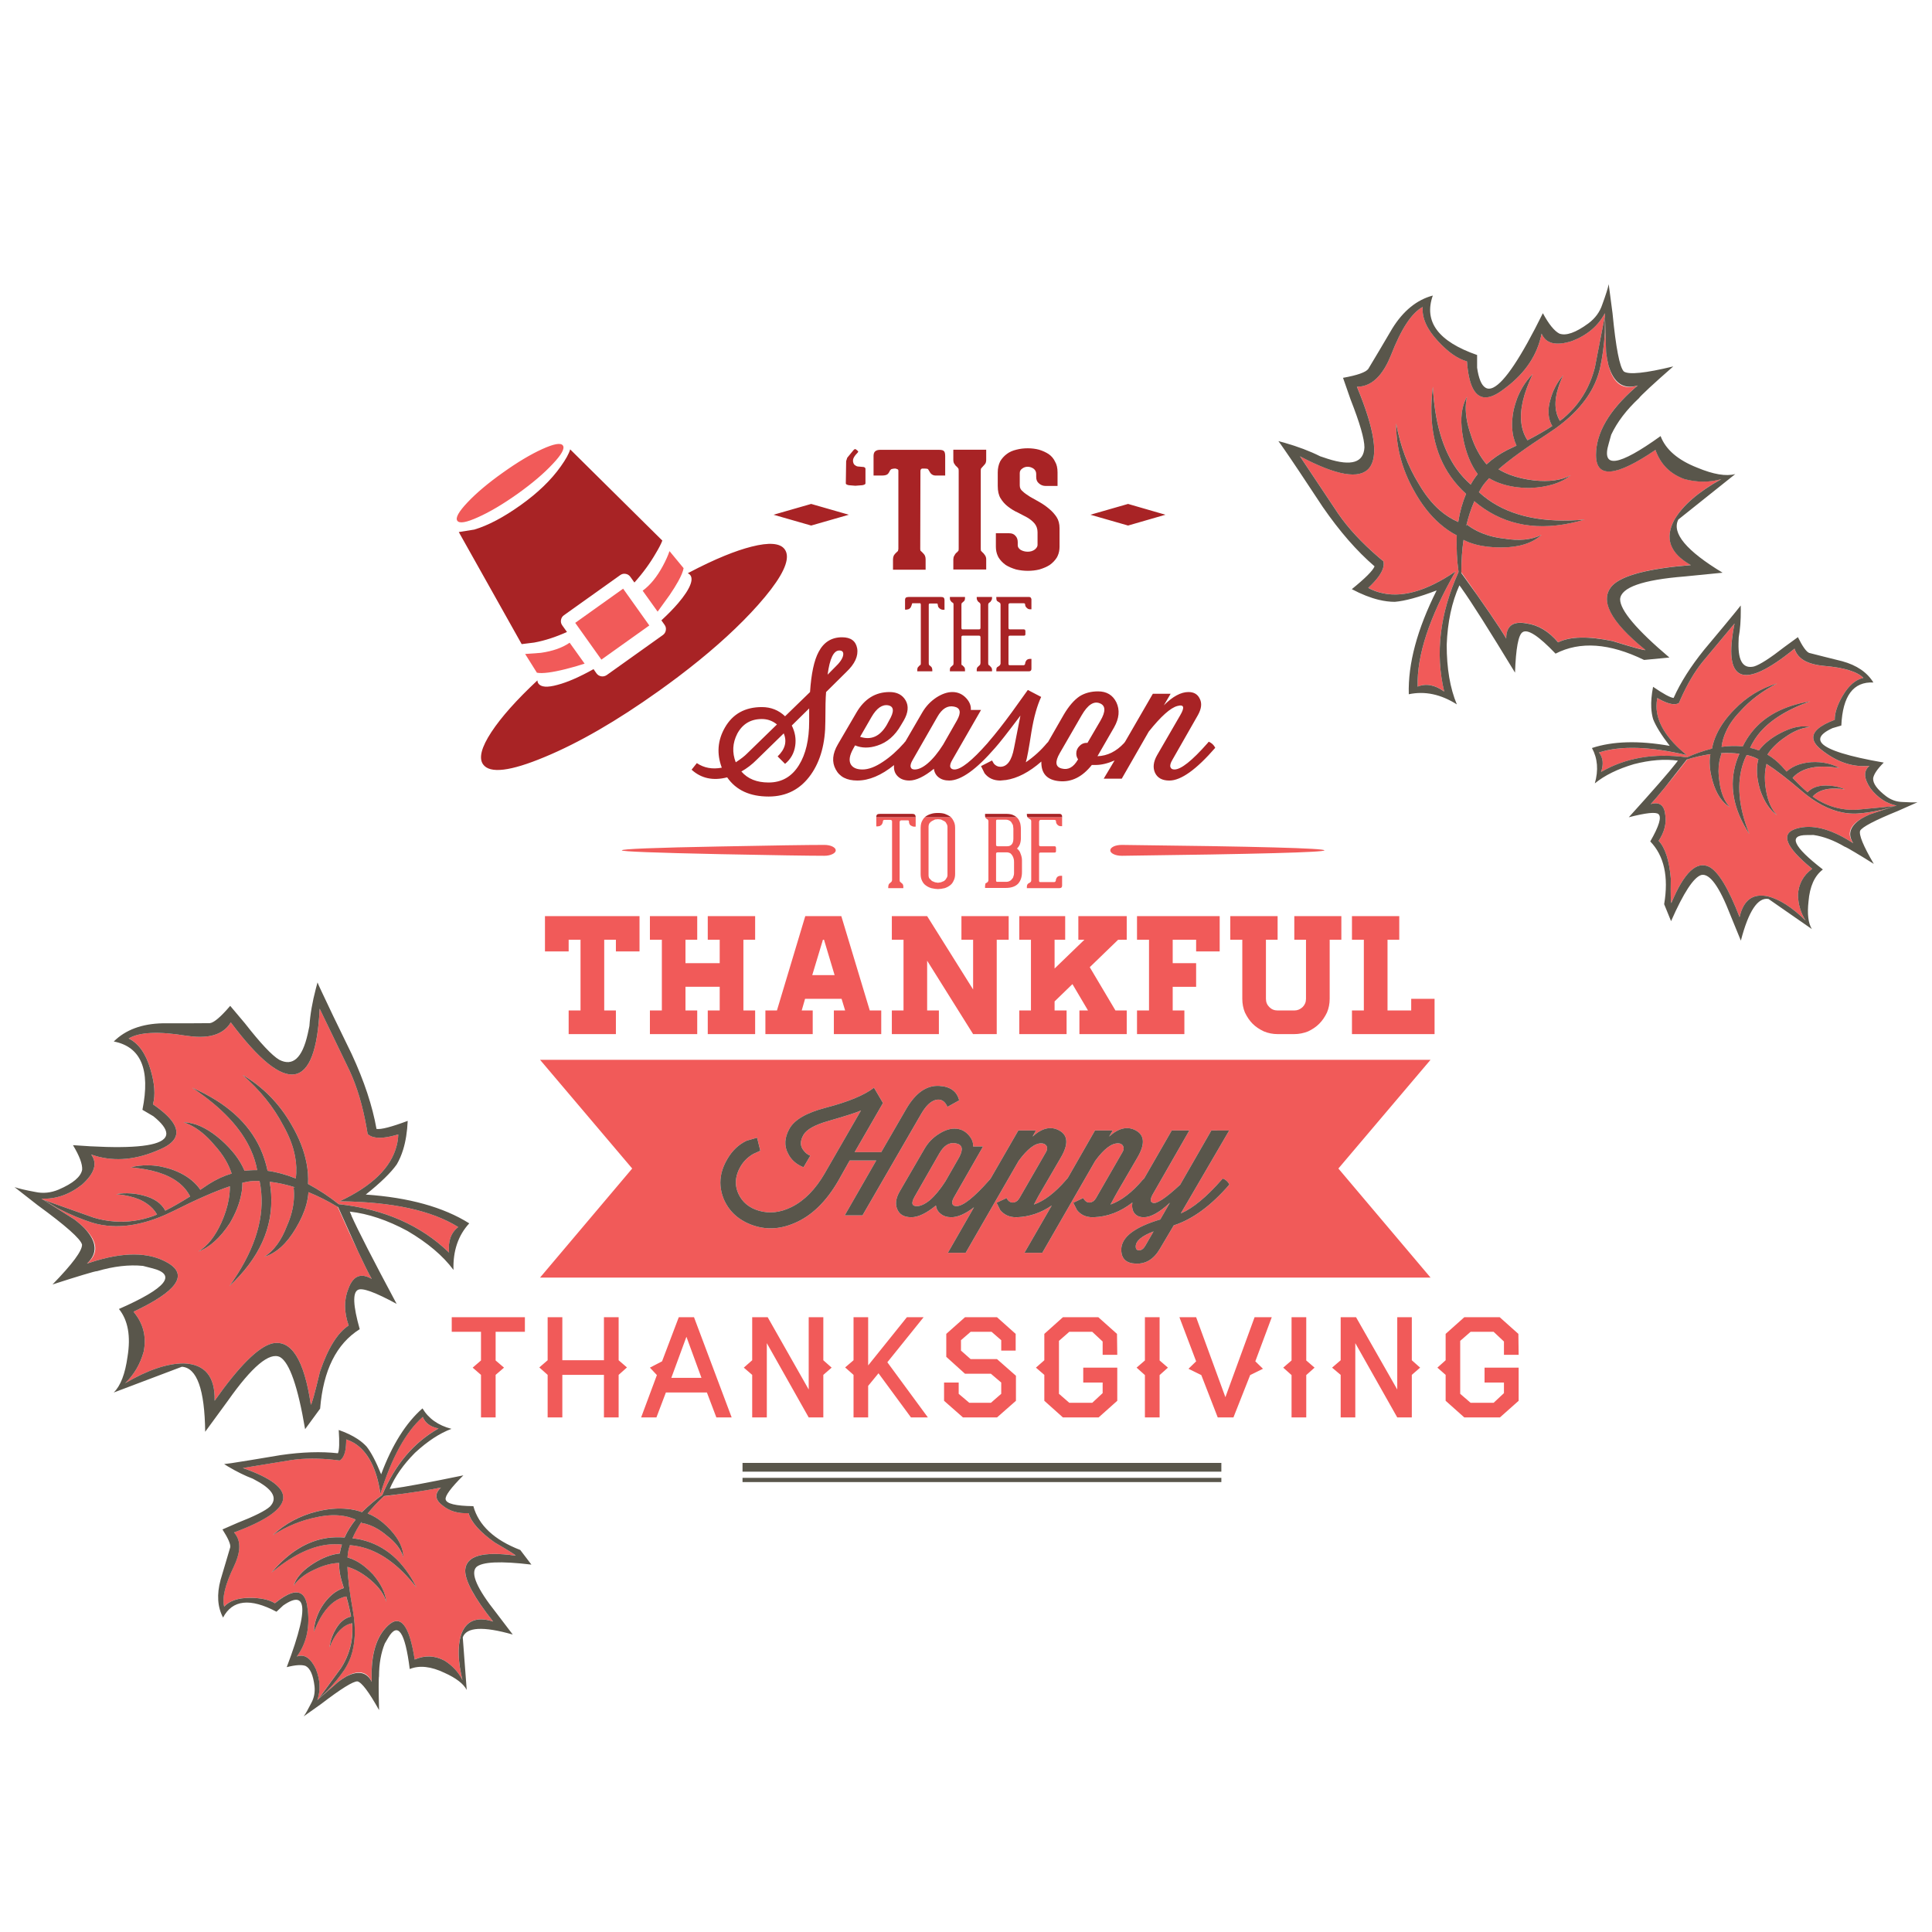 <?xml version="1.0" encoding="utf-8"?>
<!-- Generator: Adobe Illustrator 16.0.0, SVG Export Plug-In . SVG Version: 6.00 Build 0)  -->
<!DOCTYPE svg PUBLIC "-//W3C//DTD SVG 1.1//EN" "http://www.w3.org/Graphics/SVG/1.1/DTD/svg11.dtd">
<svg version="1.1" id="Layer_1" xmlns="http://www.w3.org/2000/svg" xmlns:xlink="http://www.w3.org/1999/xlink" x="0px" y="0px"
	 width="300px" height="300px" viewBox="0 0 300 300" enable-background="new 0 0 300 300" xml:space="preserve">
<g>
	<path fill-rule="evenodd" clip-rule="evenodd" fill="#F15A59" d="M226.916,88.89c0-1.799,0.115-3.487,0.344-5.065
		c0.55,0.285,1.153,0.518,1.813,0.698c1.161,0.32,2.502,0.479,4.022,0.479c2.752,0,4.847-0.652,6.283-1.959
		c-1.563,0.786-3.524,0.977-5.887,0.573c-1.535-0.173-2.911-0.566-4.127-1.177c-0.556-0.278-1.08-0.604-1.573-0.98l-0.115,0.198
		c0.32-1.362,0.74-2.64,1.261-3.835c0.487,0.417,0.986,0.799,1.501,1.146c4.335,2.938,9.545,3.508,15.632,1.708
		c-6.309,0.563-11.303-0.469-14.985-3.095c-0.507-0.36-0.987-0.75-1.438-1.167c0.16-0.292,0.327-0.573,0.5-0.844
		c0.271-0.41,0.633-0.851,1.084-1.324c0.514,0.313,1.066,0.574,1.657,0.781c1.361,0.494,2.938,0.741,4.73,0.741
		c2.751-0.132,4.846-0.789,6.284-1.969c-1.438,0.777-3.338,1.042-5.7,0.792c-1.376-0.16-2.62-0.448-3.73-0.865
		c-0.64-0.243-1.233-0.531-1.781-0.865c1.791-1.556,4.349-3.404,7.669-5.543c3.292-2.133,5.62-4.512,6.981-7.139
		c0.479-0.931,0.842-1.894,1.084-2.887c0.39-1.702,0.65-3.602,0.782-5.7v-2.553l-1.563,8.055c-0.278,1.09-0.656,2.119-1.136,3.084
		c-0.89,1.82-2.147,3.415-3.771,4.783c-0.168,0.132-0.342,0.26-0.521,0.386c-0.396-0.668-0.619-1.404-0.668-2.209
		c-0.063-0.903,0.08-1.89,0.428-2.96c0.187-0.604,0.44-1.24,0.762-1.907c-0.508,0.577-0.936,1.212-1.283,1.907
		c-0.291,0.57-0.524,1.181-0.698,1.834c-0.25,0.827-0.347,1.591-0.291,2.293c0.049,0.674,0.239,1.289,0.572,1.844
		c-1.069,0.695-2.352,1.431-3.846,2.209c-0.271-0.41-0.485-0.844-0.645-1.302c-0.641-1.862-0.452-4.155,0.562-6.878
		c0.223-0.604,0.486-1.236,0.792-1.896c0.043-0.07,0.077-0.14,0.104-0.208c-0.625,0.625-1.163,1.327-1.615,2.104
		c-0.313,0.535-0.584,1.098-0.813,1.688c-0.202,0.542-0.375,1.111-0.521,1.709c-0.327,1.569-0.345,2.983-0.054,4.241
		c0.119,0.479,0.279,0.938,0.48,1.375c-0.452,0.222-0.92,0.444-1.406,0.667c-1.216,0.619-2.296,1.365-3.242,2.241
		c-0.493-0.577-0.934-1.22-1.323-1.929c-0.451-0.805-0.826-1.695-1.125-2.667c-0.64-1.813-0.889-3.459-0.75-4.939
		c0.041-0.327,0.094-0.643,0.156-0.949c-0.125,0.208-0.237,0.431-0.334,0.667c-0.625,1.494-0.709,3.432-0.25,5.815
		c0.216,1.104,0.505,2.105,0.865,3.001c0.382,0.952,0.845,1.789,1.386,2.511c-0.403,0.5-0.764,1.042-1.084,1.625
		c-0.82-0.715-1.556-1.528-2.209-2.438c-2.146-3.036-3.369-7.242-3.668-12.62c-0.007-0.042-0.011-0.083-0.011-0.125
		c-0.007,0.042-0.01,0.083-0.01,0.125c-0.675,5.6,0.254,10.202,2.781,13.808c0.682,0.965,1.48,1.865,2.397,2.698
		c-0.563,1.313-0.969,2.769-1.22,4.366c-1.027-0.444-1.993-1.059-2.896-1.844c-1.181-1.042-2.251-2.386-3.209-4.033
		c-1.71-2.751-2.891-5.895-3.544-9.431c0,3.669,0.917,7.135,2.752,10.4c1.166,2.126,2.508,3.849,4.022,5.168
		c0.833,0.729,1.715,1.337,2.646,1.824c-0.069,2,0.024,3.894,0.281,5.679c-2.911,6.448-3.653,12.637-2.23,18.57
		c-1.444-1.042-2.819-1.299-4.126-0.77c-0.133-4.85,1.83-10.814,5.888-17.894c-4.592,3.147-8.563,4.228-11.912,3.241
		c-0.569-0.16-1.117-0.386-1.646-0.678c0.701-0.653,1.25-1.257,1.646-1.813c0.633-0.897,0.87-1.667,0.709-2.313
		c-0.242-0.202-0.479-0.4-0.709-0.595c-2.674-2.292-4.793-4.581-6.356-6.867c-1.048-1.577-3.014-4.526-5.898-8.847
		c11.359,6.009,14.326,2.452,8.899-10.671c-0.013-0.042-0.03-0.083-0.051-0.125c1.292,0,2.427-0.552,3.406-1.657
		c0.709-0.798,1.342-1.89,1.896-3.272c1.571-4.057,3.207-6.544,4.909-7.461c-0.132,1.703,0.656,3.467,2.365,5.294
		c1.563,1.709,3.066,2.762,4.513,3.158c0.125,1.778,0.41,3.133,0.854,4.064c0.925,1.945,2.54,2.032,4.847,0.26
		c0.118-0.083,0.232-0.17,0.344-0.26c3.056-2.313,4.905-5.106,5.543-8.378c0.653,1.563,2.228,1.948,4.722,1.156
		c2.361-0.91,4.063-2.352,5.106-4.324c0,0.132,0.063,2.146,0.187,6.044c0.092,0.757,0.212,1.438,0.365,2.042
		c0.751,2.876,2.269,3.921,4.554,3.137c-0.132,0.104-0.26,0.212-0.386,0.323c-4.063,3.55-6.097,7.042-6.097,10.473
		c0,3.662,3.078,3.397,9.233-0.792c0.786,2.23,2.293,3.742,4.523,4.534c1.973,0.521,3.876,0.521,5.71,0
		c-3.543,1.959-5.97,4.054-7.283,6.283c-1.571,2.883-0.72,5.238,2.552,7.065c-6.544,0.529-10.601,1.578-12.171,3.147
		c-2.099,2.23-0.396,5.572,5.105,10.025c0,0.132-1.702-0.326-5.105-1.375c-3.807-0.785-6.624-0.719-8.45,0.198
		c-1.446-1.709-3.081-2.688-4.909-2.938c-2.099-0.396-3.147,0.385-3.147,2.344c-0.493-0.854-1.352-2.174-2.574-3.96
		c-0.568-0.833-1.217-1.765-1.943-2.798C228.641,91.317,227.822,90.151,226.916,88.89z M289.014,127.134
		c-1.848,1.112-2.261,2.379-1.24,3.804c-0.097-0.069-0.2-0.136-0.312-0.198c-3.301-2.091-6.14-2.782-8.515-2.073
		c-2.542,0.75-1.727,2.83,2.449,6.242c-1.383,1.008-2.119,2.361-2.209,4.063c0.041,1.479,0.434,2.801,1.177,3.96
		c-2.091-2.049-4.046-3.301-5.866-3.751c-2.32-0.493-3.779,0.583-4.377,3.23c-1.709-4.433-3.272-7.031-4.689-7.795
		c-1.973-1-3.938,0.864-5.898,5.596c-0.097,0.034-0.128-1.24-0.094-3.824c-0.243-2.8-0.872-4.742-1.886-5.825
		c0.889-1.348,1.232-2.685,1.031-4.012c-0.153-1.529-0.907-2.091-2.261-1.688c0.486-0.521,1.224-1.386,2.209-2.595
		c0.951-1.153,2.105-2.602,3.46-4.345c1.242-0.383,2.441-0.654,3.596-0.813c-0.092,0.438-0.129,0.907-0.115,1.407
		c0.015,0.868,0.177,1.83,0.489,2.886c0.563,1.903,1.448,3.219,2.657,3.949c-0.868-0.924-1.41-2.244-1.625-3.959
		c-0.188-1.105-0.194-2.141-0.021-3.106c0.076-0.444,0.189-0.875,0.344-1.292l-0.167-0.042c1.028-0.062,2.008-0.03,2.938,0.095
		c-0.188,0.416-0.35,0.84-0.489,1.271c-1.152,3.611-0.476,7.343,2.032,11.191c-1.694-4.251-2.008-7.934-0.938-11.046
		c0.139-0.417,0.313-0.822,0.521-1.218c0.23,0.041,0.455,0.097,0.678,0.166c0.341,0.104,0.723,0.263,1.146,0.479
		c-0.118,0.417-0.188,0.857-0.208,1.324c-0.057,1.041,0.101,2.181,0.468,3.417c0.653,1.884,1.54,3.203,2.658,3.96
		c-0.848-0.84-1.421-2.104-1.72-3.792c-0.174-0.987-0.229-1.911-0.167-2.772c0.042-0.486,0.118-0.956,0.229-1.406
		c1.452,0.923,3.261,2.316,5.43,4.179c2.153,1.84,4.279,2.963,6.377,3.366c0.744,0.146,1.482,0.202,2.22,0.167
		c1.271-0.076,2.644-0.289,4.116-0.636l1.782-0.521l-5.909,0.562c-0.82,0.042-1.614-0.007-2.386-0.146
		c-1.444-0.25-2.804-0.796-4.075-1.636c-0.132-0.09-0.26-0.18-0.385-0.271c0.374-0.417,0.84-0.727,1.396-0.928
		c0.611-0.223,1.323-0.326,2.135-0.313c0.46,0,0.949,0.046,1.471,0.136c-0.5-0.237-1.028-0.399-1.584-0.489
		c-0.452-0.083-0.917-0.122-1.396-0.115c-0.625,0-1.178,0.09-1.657,0.271c-0.451,0.174-0.84,0.435-1.167,0.782
		c-0.702-0.604-1.473-1.344-2.314-2.22c0.224-0.271,0.48-0.506,0.772-0.708c1.153-0.827,2.774-1.171,4.866-1.032
		c0.479,0.036,0.979,0.09,1.5,0.167c0.042,0.006,0.094,0.013,0.157,0.021c-0.563-0.299-1.163-0.527-1.804-0.688
		c-0.424-0.104-0.867-0.173-1.333-0.209c-0.418-0.034-0.845-0.037-1.283-0.009c-1.152,0.09-2.135,0.368-2.948,0.833
		c-0.319,0.181-0.607,0.389-0.864,0.626c-0.251-0.271-0.5-0.553-0.751-0.845c-0.681-0.722-1.421-1.321-2.22-1.792
		c0.292-0.465,0.646-0.903,1.063-1.313c0.466-0.48,1.001-0.924,1.605-1.334c1.139-0.82,2.229-1.331,3.271-1.533
		c0.236-0.047,0.469-0.076,0.698-0.083c-0.174-0.047-0.349-0.08-0.521-0.094c-1.167-0.132-2.532,0.209-4.096,1.022
		c-0.715,0.368-1.347,0.774-1.896,1.219c-0.584,0.466-1.067,0.959-1.449,1.48c-0.444-0.181-0.899-0.32-1.364-0.417
		c0.332-0.723,0.746-1.404,1.239-2.042c1.66-2.112,4.325-3.825,7.993-5.138c0.027-0.014,0.059-0.028,0.094-0.042
		c-0.035,0.006-0.066,0.013-0.094,0.021c-4.023,0.688-7.021,2.282-8.994,4.783c-0.534,0.674-0.997,1.411-1.386,2.209
		c-1.021-0.118-2.115-0.097-3.282,0.062c0.09-0.805,0.319-1.601,0.688-2.386c0.466-1.041,1.178-2.063,2.137-3.063
		c1.556-1.75,3.495-3.22,5.814-4.409c-2.549,0.758-4.77,2.112-6.659,4.066c-1.229,1.25-2.146,2.528-2.75,3.834
		c-0.341,0.73-0.58,1.473-0.72,2.23c-1.403,0.361-2.695,0.812-3.877,1.355c-5.078-0.695-9.527,0.062-13.349,2.271
		c0.424-1.209,0.315-2.216-0.323-3.021c3.342-1.084,7.886-0.949,13.631,0.405c-3.126-2.535-4.692-5.068-4.699-7.596
		c0-0.417,0.041-0.841,0.125-1.272c0.597,0.354,1.128,0.607,1.594,0.761c0.758,0.264,1.345,0.27,1.762,0.021
		c0.09-0.208,0.18-0.417,0.271-0.626c1.034-2.327,2.185-4.269,3.449-5.825c0.875-1.042,2.515-3.009,4.919-5.898
		c-1.828,9.121,1.249,10.445,9.232,3.97c0.028-0.028,0.056-0.048,0.083-0.062c0.272,0.896,0.886,1.57,1.846,2.021
		c0.709,0.327,1.593,0.542,2.656,0.646c3.141,0.258,5.204,0.879,6.19,1.866c-1.202,0.264-2.265,1.174-3.188,2.73
		c-0.854,1.445-1.275,2.707-1.262,3.784c-1.209,0.458-2.087,0.934-2.636,1.427c-1.153,1.043-0.883,2.181,0.813,3.418
		c0.091,0.062,0.174,0.125,0.249,0.188c2.245,1.646,4.565,2.351,6.962,2.116c-0.944,0.778-0.889,1.948,0.168,3.511
		c1.117,1.446,2.466,2.332,4.042,2.659c-0.021,0.003-0.111,0.032-0.271,0.083c-0.529,0.171-1.821,0.598-3.877,1.282
		C289.841,126.679,289.396,126.904,289.014,127.134z M129.242,131.438c0.354,0.173,0.532,0.375,0.532,0.604
		c0,0.228-0.178,0.426-0.532,0.594c-0.347,0.166-0.765,0.249-1.25,0.249c-2.334,0-7.697-0.083-16.089-0.249
		c-10.234-0.216-15.35-0.414-15.35-0.594c0-0.215,5.116-0.417,15.35-0.604c8.184-0.16,13.546-0.24,16.089-0.24
		C128.478,131.198,128.895,131.278,129.242,131.438z M142.186,126.894c0,0.014,0,0.028,0,0.042v1.428h-0.324l-0.229-0.073
		l-0.249-0.135c-0.006-0.004-0.011-0.007-0.016-0.011c-0.063-0.044-0.117-0.124-0.161-0.24c-0.043-0.069-0.063-0.184-0.063-0.343
		c0-0.118-0.059-0.178-0.177-0.178h-1.012l-0.177,0.042l-0.083,0.177v9.087l0.042,0.209l0.396,0.343
		c0.091,0.098,0.136,0.266,0.136,0.501v0.167h-2.345v-0.167c0-0.187,0.045-0.354,0.136-0.501l0.385-0.343l0.074-0.209v-9.16
		c0-0.069-0.036-0.129-0.104-0.177l-0.146-0.042h-0.938l-0.146,0.042c-0.049,0.021-0.072,0.065-0.072,0.134l-0.063,0.292
		l-0.136,0.271l-0.282,0.208l-0.312,0.062h-0.251v-1.428H142.186z M143.607,126.894h4.049c0.177,0.173,0.323,0.384,0.437,0.636
		c0.096,0.18,0.159,0.385,0.193,0.615c0.017,0.124,0.025,0.256,0.025,0.396v7.17c0,0.396-0.072,0.733-0.219,1.011
		c-0.138,0.326-0.322,0.573-0.552,0.739c-0.236,0.188-0.515,0.337-0.833,0.448c-0.425,0.098-0.779,0.146-1.063,0.146
		c-0.271,0-0.619-0.048-1.042-0.146c-0.348-0.111-0.639-0.261-0.875-0.448c-0.236-0.166-0.428-0.413-0.573-0.739
		c-0.132-0.277-0.198-0.615-0.198-1.011v-7.17c0-0.14,0.009-0.272,0.026-0.396c0.028-0.23,0.087-0.435,0.172-0.615
		C143.274,127.278,143.425,127.067,143.607,126.894z M145.196,127.249l-0.479,0.239c-0.146,0.078-0.279,0.195-0.397,0.355
		c-0.053,0.097-0.09,0.2-0.114,0.302c-0.014,0.072-0.021,0.145-0.021,0.219v7.523c0,0.229,0.045,0.402,0.135,0.521l0.397,0.396
		c0.25,0.11,0.409,0.177,0.479,0.198l0.448,0.072l0.459-0.072l0.489-0.198c0.167-0.125,0.282-0.257,0.344-0.396
		c0.126-0.16,0.188-0.334,0.188-0.521v-7.523c0-0.071-0.013-0.143-0.036-0.219c-0.031-0.096-0.08-0.198-0.151-0.302
		c-0.062-0.16-0.177-0.278-0.344-0.355l-0.489-0.239l-0.459-0.042L145.196,127.249z M152.991,126.894h4.866
		c0.048,0.044,0.093,0.088,0.136,0.136c0.166,0.167,0.31,0.438,0.428,0.813c0.023,0.094,0.043,0.194,0.057,0.302
		c0.032,0.21,0.047,0.445,0.047,0.709v1.26c0,0.348-0.049,0.663-0.146,0.949c-0.09,0.249-0.243,0.482-0.459,0.698l0.031,0.03
		c0.264,0.209,0.438,0.467,0.521,0.772c0.146,0.347,0.219,0.694,0.219,1.042v1.813c0,0.75-0.197,1.348-0.594,1.793
		c-0.424,0.444-1.066,0.667-1.929,0.667h-3.209v-0.313l0.063-0.385l0.25-0.146c0.14-0.09,0.208-0.214,0.208-0.375v-9.097
		c0-0.167-0.055-0.285-0.166-0.355c-0.077-0.021-0.16-0.08-0.25-0.177C153.031,127.001,153.008,126.955,152.991,126.894z
		 M154.836,127.281c-0.111,0-0.167,0.068-0.167,0.207v3.71c0,0.14,0.086,0.208,0.261,0.208h1.459c0.326,0,0.569-0.104,0.729-0.313
		c0.159-0.187,0.239-0.479,0.239-0.875v-1.573l-0.063-0.5v-0.021l-0.24-0.428c-0.09-0.138-0.222-0.242-0.396-0.312
		c-0.139-0.069-0.277-0.103-0.417-0.103H154.836z M156.878,132.49c-0.188-0.09-0.34-0.135-0.458-0.135h-1.49
		c-0.175,0-0.261,0.07-0.261,0.209v4.158c0,0.138,0.056,0.209,0.167,0.209h1.448c0.16,0,0.313-0.036,0.458-0.105
		c0.16-0.07,0.285-0.174,0.376-0.313c0.146-0.14,0.226-0.278,0.239-0.417c0.069-0.139,0.104-0.306,0.104-0.5v-1.74
		c0-0.229-0.02-0.402-0.062-0.521c-0.042-0.188-0.111-0.352-0.208-0.49C157.121,132.727,157.017,132.608,156.878,132.49z
		 M84.193,69.736c1.82-0.826,2.89-1.014,3.209-0.563c0.327,0.459-0.197,1.414-1.573,2.866c-1.362,1.466-3.175,3.008-5.44,4.627
		c-2.271,1.612-4.324,2.828-6.158,3.647c-1.82,0.827-2.894,1.011-3.22,0.552c-0.319-0.452,0.208-1.404,1.584-2.855
		c1.375-1.459,3.199-2.995,5.471-4.606C80.331,71.786,82.373,70.563,84.193,69.736z M172.405,132.042
		c0-0.229,0.174-0.431,0.521-0.604c0.347-0.16,0.778-0.24,1.292-0.24c20.96,0.237,31.439,0.518,31.439,0.845
		c0,0.299-10.479,0.58-31.439,0.843c-0.514,0-0.945-0.083-1.292-0.249C172.579,132.469,172.405,132.271,172.405,132.042z
		 M164.923,126.894v1.397h-0.177c-0.185,0-0.34-0.049-0.464-0.146c-0.035-0.028-0.068-0.059-0.1-0.094
		c-0.139-0.14-0.207-0.313-0.207-0.521c0-0.146-0.095-0.219-0.282-0.219h-2.137l-0.136,0.073l-0.072,0.178v3.605
		c0,0.16,0.069,0.239,0.208,0.239h2.179l0.167,0.032l0.073,0.177v0.563c0,0.14-0.081,0.208-0.24,0.208h-2.179
		c-0.139,0-0.208,0.069-0.208,0.208v4.168c0,0.14,0.06,0.208,0.177,0.208h2.21l0.135-0.072l0.073-0.136
		c0-0.188,0.069-0.375,0.209-0.563c0.139-0.14,0.323-0.208,0.552-0.208h0.219v1.531c0,0.257-0.132,0.386-0.396,0.386h-5.074v-0.208
		c0-0.209,0.063-0.372,0.188-0.49l0.302-0.178l0.146-0.135l0.041-0.177v-9.192l-0.041-0.219l-0.448-0.312
		c-0.034-0.033-0.064-0.067-0.089-0.105H164.923z M99.304,142.255v5.481h-3.668v-1.813h-1.813v10.983h1.813v3.669h-7.336v-3.669
		h1.844v-10.983h-1.844v1.813h-3.678v-5.481H99.304z M106.441,145.923v3.637h5.314v-3.637h-1.854v-3.668h7.357v3.668h-1.824v10.983
		h1.824v3.669h-7.357v-3.669h1.854v-3.678h-5.314v3.678h1.824v3.669h-7.347v-3.669h1.855v-10.983h-1.855v-3.668h7.347v3.668H106.441
		z M93.384,102.426l-4.063-5.71l7.44-5.305l4.064,5.711L93.384,102.426z M81.546,101.551l2.428-0.177
		c1.855-0.264,3.349-0.789,4.481-1.574l2.324,3.251c-0.903,0.299-1.882,0.581-2.938,0.844c-2.132,0.535-3.623,0.723-4.47,0.563
		L81.546,101.551z M103.961,85.576l2.188,2.647c-0.086,0.508-0.367,1.192-0.844,2.053c-0.339,0.613-0.776,1.315-1.313,2.105
		l-1.875,2.595l-2.325-3.251c1.182-0.868,2.23-2.157,3.147-3.866C103.392,87.017,103.732,86.257,103.961,85.576z M52.43,187.397
		c1.237,2.786,2.299,5.11,3.189,6.972c0.91,1.944,1.612,3.352,2.105,4.22c-1.688-0.993-2.897-0.486-3.626,1.521
		c-0.702,1.71-0.688,3.613,0.042,5.712c-1.724,1.117-3.209,3.514-4.46,7.188c-0.827,3.462-1.299,5.159-1.417,5.097
		c-1.035-7.003-3.042-10.167-6.023-9.493c-2.153,0.556-5.124,3.519-8.91,8.889c0.09-3.751-1.508-5.684-4.794-5.795
		c-2.577,0-5.613,1.025-9.108,3.075c1.383-1.313,2.345-2.952,2.887-4.918c0.459-2.314-0.069-4.374-1.583-6.181
		c6.739-3.175,8.527-5.696,5.366-7.565c-2.945-1.743-6.985-1.764-12.119-0.062c-0.153,0.048-0.313,0.101-0.479,0.155
		c1.848-1.563,1.719-3.396-0.386-5.501c-0.431-0.445-0.952-0.899-1.563-1.366c-3.286-2.084-4.988-3.157-5.106-3.219
		c2.23,0.097,4.335-0.637,6.315-2.199c1.945-1.752,2.411-3.304,1.396-4.658c3.14,1.111,6.485,0.938,10.035-0.521
		c0.132-0.049,0.264-0.104,0.396-0.167c2.703-1.083,3.453-2.518,2.251-4.304c-0.577-0.854-1.605-1.788-3.084-2.803
		c0.403-1.438,0.268-3.269-0.407-5.492c-0.708-2.397-1.83-3.974-3.365-4.73c1.653-0.993,4.63-1.137,8.93-0.428
		c1.466,0.223,2.72,0.233,3.762,0.031c1.452-0.291,2.508-0.993,3.167-2.104c0.028,0.041,0.056,0.08,0.083,0.114
		c8.545,11.345,13.117,10.598,13.714-2.24c2.258,4.683,3.797,7.87,4.617,9.566c1.181,2.521,2.073,5.513,2.677,8.972
		c0.056,0.307,0.108,0.612,0.157,0.918c0.479,0.465,1.268,0.655,2.365,0.572c0.674-0.062,1.47-0.229,2.387-0.5
		c-0.014,0.604-0.098,1.188-0.251,1.751c-0.854,3.391-3.803,6.267-8.847,8.629c8.163,0.09,14.301,1.423,18.414,4.001
		c-1.125,0.862-1.602,2.181-1.428,3.961c-4.397-4.246-10.112-6.75-17.142-7.515c-1.404-1.132-2.987-2.178-4.752-3.136
		c0.056-1.05-0.021-2.12-0.229-3.21c-0.368-1.966-1.167-3.992-2.396-6.076c-1.883-3.25-4.405-5.805-7.565-7.659
		c2.716,2.355,4.825,4.968,6.325,7.836c0.945,1.669,1.56,3.273,1.844,4.815c0.229,1.181,0.268,2.326,0.115,3.438
		c-1.515-0.604-2.974-1.001-4.377-1.188c-0.258-1.209-0.629-2.354-1.115-3.438c-1.813-3.995-5.301-7.129-10.462-9.4
		c-0.042-0.02-0.083-0.041-0.125-0.063c0.035,0.028,0.07,0.055,0.104,0.083c4.481,2.987,7.482,6.184,9.003,9.588
		c0.459,1.014,0.786,2.056,0.98,3.126c-0.66-0.015-1.313,0.021-1.959,0.104c-0.348-0.826-0.831-1.649-1.449-2.469
		c-0.59-0.764-1.302-1.521-2.136-2.271c-1.827-1.605-3.546-2.516-5.159-2.731c-0.25-0.041-0.493-0.062-0.729-0.062
		c0.298,0.104,0.598,0.223,0.896,0.354c1.341,0.624,2.633,1.677,3.877,3.157c0.688,0.757,1.264,1.527,1.729,2.313
		c0.41,0.701,0.733,1.413,0.969,2.136c-1.223,0.361-2.411,0.911-3.564,1.646c-0.445,0.306-0.879,0.598-1.303,0.876
		c-0.27-0.402-0.586-0.774-0.948-1.115c-0.924-0.889-2.147-1.591-3.668-2.105c-0.577-0.18-1.15-0.323-1.719-0.427
		c-0.632-0.104-1.257-0.156-1.876-0.156c-0.896-0.007-1.775,0.101-2.637,0.322c0.083,0.007,0.16,0.011,0.229,0.011
		c0.723,0.077,1.407,0.171,2.053,0.281c2.842,0.508,4.901,1.511,6.18,3.012c0.319,0.382,0.587,0.784,0.803,1.209
		c-1.424,0.896-2.709,1.632-3.856,2.209c-0.306-0.577-0.736-1.056-1.292-1.438c-0.584-0.403-1.292-0.709-2.126-0.918
		c-0.652-0.174-1.295-0.28-1.927-0.322c-0.771-0.055-1.532-0.018-2.283,0.115c0.729,0.068,1.404,0.177,2.022,0.322
		c1.09,0.25,2.004,0.632,2.741,1.146c0.681,0.458,1.209,1.021,1.583,1.688c-0.208,0.091-0.409,0.174-0.604,0.25
		c-2.001,0.709-4.012,0.986-6.034,0.834c-1.07-0.076-2.146-0.277-3.23-0.604l-7.722-2.74l2.188,1.303
		c1.875,0.951,3.644,1.692,5.304,2.219c0.98,0.299,1.995,0.477,3.043,0.532c2.953,0.166,6.179-0.626,9.681-2.376
		c3.536-1.778,6.43-3.043,8.681-3.793c0.007,0.64-0.049,1.295-0.167,1.969c-0.195,1.169-0.576,2.387-1.146,3.658
		c-0.973,2.161-2.168,3.662-3.585,4.502c1.75-0.64,3.384-2.109,4.898-4.408c0.903-1.542,1.49-3.021,1.761-4.439
		c0.131-0.626,0.191-1.235,0.177-1.833c0.639-0.154,1.202-0.244,1.688-0.271c0.326,0,0.656,0,0.99,0
		c0.125,0.61,0.212,1.226,0.261,1.845c0.389,4.508-1.261,9.333-4.95,14.474c4.648-4.328,6.809-9.104,6.481-14.329
		c-0.042-0.617-0.117-1.242-0.229-1.875c1.292,0.153,2.609,0.441,3.95,0.866h-0.229c0.069,0.609,0.083,1.225,0.042,1.844
		c-0.097,1.368-0.458,2.754-1.083,4.157c-0.848,2.23-2.011,3.824-3.491,4.783c1.855-0.576,3.48-2.053,4.876-4.428
		c0.778-1.307,1.324-2.54,1.637-3.7c0.173-0.661,0.281-1.295,0.322-1.907C49.37,185.713,50.881,186.473,52.43,187.397z
		 M76.961,206.802v4.449l1.303,1.115l-1.303,1.124v6.607h-2.272v-6.607l-1.292-1.124l1.292-1.115v-4.449h-4.543v-2.263h11.359v2.263
		H76.961z M112.955,179.947c-0.438,0.735-0.743,1.469-0.917,2.198c-0.313,1.326-0.209,2.646,0.313,3.96
		c0.792,1.911,2.216,3.262,4.272,4.053c2.196,0.842,4.446,0.762,6.753-0.239c2.653-1.118,4.925-3.32,6.815-6.606l1.751-3.116h4.126
		l-4.896,8.524h2.761l9.098-15.735c0.736-1.277,1.503-2.012,2.303-2.198c0.799-0.181,1.396,0.18,1.792,1.083l1.813-1.011
		c-0.348-1.396-1.375-2.143-3.084-2.24c-1.953-0.118-3.654,1.06-5.107,3.532l-3.907,6.753h-4.127l4.398-7.628l-1.396-2.376
		c-1.494,1.16-4.002,2.199-7.524,3.115c-2.932,0.765-4.793,1.834-5.585,3.21c-0.792,1.403-0.872,2.699-0.24,3.887
		c0.48,0.98,1.281,1.691,2.408,2.138l1.052-1.793c-0.403-0.161-0.74-0.417-1.01-0.771c-0.591-0.695-0.605-1.522-0.042-2.48
		c0.493-0.834,1.774-1.547,3.844-2.137c2.821-0.813,4.513-1.358,5.075-1.635l-5.564,9.649c-0.014,0.02-0.024,0.041-0.031,0.062
		c-1.466,2.535-3.196,4.297-5.189,5.284c-1.737,0.86-3.426,1.052-5.065,0.572c-1.514-0.445-2.574-1.32-3.179-2.627
		c-0.479-1.048-0.528-2.124-0.145-3.229c0.117-0.348,0.281-0.694,0.489-1.042c0.472-0.793,1.125-1.431,1.959-1.919l1.094-0.498
		l-0.5-2.022l-1.604,0.458C114.719,177.699,113.718,178.641,112.955,179.947z M83.859,198.381l14.308-16.934l-14.308-16.881h138.274
		l-14.309,16.881l14.309,16.934H83.859z M108.922,213.95l-2.334-6.378l-2.345,6.378H108.922z M102.002,213.522l-1.083-1.156
		l1.886-0.98l2.595-6.847h2.366l5.846,15.559h-2.375l-1.47-3.876h-6.367l-1.47,3.876h-2.375L102.002,213.522z M93.78,204.539h2.282
		v6.68l1.292,1.115l-1.292,1.156v6.607H93.78v-6.607h-6.461v6.607h-2.282v-6.607l-1.292-1.156l1.292-1.115v-6.68h2.282v6.68h6.461
		V204.539z M59.6,232.343c1.119-0.146,2.14-0.285,3.064-0.417l2.438-0.354c1.542-0.237,2.665-0.436,3.366-0.595
		c-1.042,0.966-0.945,1.907,0.292,2.823c1.049,0.849,2.38,1.234,3.991,1.158c0.417,1.416,1.771,2.934,4.064,4.554
		c2.237,1.299,3.317,1.979,3.241,2.041c-5.072-0.715-7.68,0.028-7.826,2.231c-0.063,1.604,1.382,4.272,4.335,8.003
		c-2.584-0.834-4.251-0.121-5.002,2.136c-0.535,1.793-0.455,4.113,0.239,6.961c-0.618-1.237-1.549-2.248-2.792-3.033
		c-1.515-0.799-3.057-0.854-4.627-0.166c-0.819-5.327-2.198-7.089-4.137-5.283c-1.813,1.688-2.66,4.484-2.542,8.39
		c0,0.124,0.003,0.245,0.01,0.363c-0.701-1.604-2.003-1.893-3.907-0.864c-0.389,0.216-0.806,0.49-1.25,0.823
		c-2.126,1.848-3.224,2.803-3.293,2.866c0.528-1.521,0.451-3.134-0.229-4.836c-0.813-1.709-1.796-2.352-2.949-1.927
		c1.424-1.946,1.997-4.301,1.719-7.065c-0.014-0.111-0.032-0.216-0.052-0.313c-0.188-2.098-1.024-2.915-2.512-2.449
		c-0.708,0.229-1.563,0.747-2.563,1.553c-0.924-0.563-2.227-0.841-3.908-0.834c-1.807,0-3.13,0.452-3.971,1.354
		c-0.347-1.348,0.164-3.438,1.532-6.272c0.458-0.973,0.726-1.845,0.802-2.616c0.097-1.062-0.17-1.937-0.802-2.625
		c0.034-0.007,0.065-0.018,0.093-0.031c9.629-3.585,10.053-6.909,1.271-9.974c3.71-0.604,6.239-1.018,7.586-1.24
		c1.987-0.29,4.244-0.295,6.773-0.01c0.222,0.028,0.449,0.056,0.677,0.084c0.417-0.23,0.708-0.734,0.875-1.512
		c0.097-0.486,0.146-1.073,0.146-1.761c0.417,0.139,0.806,0.313,1.167,0.521c2.175,1.299,3.557,3.938,4.147,7.919
		c1.758-5.641,3.95-9.618,6.575-11.932c0.369,0.945,1.186,1.543,2.449,1.793c-3.849,2.174-6.763,5.619-8.743,10.337
		c-1.063,0.75-2.112,1.635-3.147,2.657c-0.716-0.264-1.477-0.431-2.283-0.501c-1.431-0.151-2.998-0.021-4.699,0.396
		c-2.64,0.646-4.933,1.873-6.878,3.679c2.202-1.396,4.453-2.319,6.752-2.772c1.341-0.306,2.581-0.399,3.721-0.28
		c0.861,0.083,1.664,0.295,2.407,0.635c-0.736,0.917-1.309,1.845-1.719,2.782c-0.896-0.069-1.768-0.048-2.616,0.063
		c-3.154,0.438-6.051,2.212-8.691,5.325c-0.021,0.02-0.045,0.041-0.073,0.063c0.042-0.015,0.069-0.032,0.083-0.053
		c3.001-2.487,5.836-3.911,8.503-4.272c0.799-0.104,1.591-0.114,2.375-0.03c-0.152,0.458-0.264,0.919-0.333,1.385
		c-0.646,0.063-1.314,0.227-2.001,0.489c-0.66,0.251-1.333,0.592-2.021,1.021c-1.486,0.932-2.47,1.932-2.949,3.002
		c-0.076,0.167-0.142,0.337-0.198,0.51c0.132-0.194,0.274-0.382,0.427-0.562c0.708-0.799,1.702-1.477,2.98-2.033
		c0.667-0.319,1.324-0.559,1.969-0.718c0.57-0.146,1.132-0.226,1.688-0.24c-0.014,0.931,0.122,1.868,0.406,2.813
		c0.118,0.368,0.229,0.729,0.333,1.083c-0.333,0.105-0.657,0.243-0.969,0.419c-0.813,0.472-1.549,1.177-2.209,2.113
		c-0.256,0.369-0.475,0.741-0.657,1.116c-0.201,0.417-0.368,0.836-0.5,1.26c-0.188,0.626-0.292,1.258-0.313,1.896
		c0.021-0.047,0.041-0.097,0.063-0.146c0.194-0.486,0.396-0.944,0.604-1.375c0.952-1.877,2.074-3.098,3.366-3.668
		c0.326-0.146,0.66-0.25,1-0.313c0.333,1.183,0.58,2.224,0.74,3.127c-0.465,0.104-0.886,0.306-1.261,0.604
		c-0.403,0.319-0.765,0.75-1.084,1.292c-0.25,0.41-0.455,0.834-0.615,1.271c-0.195,0.521-0.319,1.061-0.375,1.616
		c0.188-0.493,0.396-0.941,0.625-1.345c0.396-0.708,0.851-1.268,1.365-1.678c0.452-0.375,0.952-0.618,1.501-0.729
		c0.021,0.151,0.035,0.306,0.042,0.458c0.069,1.536-0.156,2.987-0.677,4.355c-0.271,0.729-0.625,1.438-1.063,2.126l-3.502,4.793
		l1.355-1.25c1.042-1.104,1.921-2.182,2.637-3.229c0.403-0.619,0.736-1.283,1-1.991c0.715-2.015,0.827-4.422,0.334-7.223
		c-0.507-2.805-0.789-5.071-0.844-6.793c0.444,0.125,0.889,0.299,1.333,0.52c0.771,0.383,1.539,0.9,2.303,1.554
		c1.299,1.119,2.094,2.251,2.386,3.397c-0.09-1.341-0.774-2.771-2.053-4.293c-0.882-0.946-1.786-1.657-2.709-2.138
		c-0.41-0.216-0.827-0.382-1.251-0.5c0.028-0.472,0.083-0.881,0.167-1.229c0.063-0.229,0.132-0.456,0.208-0.678
		c0.444,0.034,0.886,0.098,1.323,0.188c3.21,0.652,6.218,2.789,9.025,6.407c-2.043-4.104-4.909-6.584-8.597-7.44
		c-0.445-0.097-0.896-0.169-1.355-0.219c0.368-0.86,0.837-1.715,1.407-2.563l-0.031,0.168c0.431,0.068,0.861,0.184,1.292,0.344
		c0.911,0.347,1.789,0.882,2.637,1.604c1.383,1.056,2.25,2.192,2.605,3.408c-0.014-1.411-0.698-2.846-2.053-4.305
		c-0.75-0.806-1.497-1.435-2.24-1.886c-0.417-0.258-0.837-0.462-1.261-0.615C57.811,234.117,58.648,233.225,59.6,232.343z
		 M189.391,147.736h-3.657v-1.813h-3.637v3.637h3.637v3.669h-3.637v3.678h1.813v3.669h-7.356v-3.669h1.864v-10.983h-1.864v-3.668
		h12.838V147.736z M202.792,145.923h-1.813v-3.668h7.306v3.668h-1.813v9.17c0,0.764-0.139,1.473-0.417,2.126
		c-0.333,0.694-0.732,1.275-1.198,1.74c-0.466,0.472-1.046,0.872-1.74,1.198c-0.702,0.278-1.414,0.418-2.137,0.418h-2.594
		c-0.744,0-1.453-0.14-2.126-0.418c-0.702-0.326-1.289-0.727-1.762-1.198c-0.459-0.465-0.854-1.046-1.188-1.74
		c-0.27-0.653-0.406-1.362-0.406-2.126v-9.17h-1.865v-3.668h7.348v3.668h-1.813v9.17c0,0.508,0.173,0.936,0.521,1.282
		c0.347,0.354,0.777,0.531,1.292,0.531h2.594c0.487,0,0.917-0.178,1.293-0.531c0.347-0.347,0.521-0.774,0.521-1.282V145.923z
		 M217.277,142.255v3.668h-1.823v10.983h3.678v-1.813h3.627v5.482h-12.828v-3.669h1.845v-10.983h-1.845v-3.668H217.277z
		 M188.099,175.538l-4.846,8.43c-2.292,2.127-3.717,3.059-4.271,2.794c-0.306-0.111-0.376-0.386-0.209-0.822
		c0.069-0.216,0.253-0.567,0.552-1.054l5.356-9.348h-2.729L177.657,183l-0.22,0.208c-1.652,1.952-3.32,3.23-5.001,3.835
		c0.534-1,0.91-1.686,1.125-2.053l3.033-5.21c1.215-2.058,1.159-3.46-0.168-4.21c-1.306-0.744-2.705-0.438-4.198,0.917l0.552-0.949
		h-2.751L165.756,183h-0.03l-0.177,0.208c-1.702,1.979-3.369,3.258-5.003,3.835c0.521-1,0.896-1.686,1.126-2.053l3.032-5.21
		c1.216-2.058,1.157-3.46-0.178-4.21c-1.306-0.744-2.701-0.438-4.188,0.917l0.521-0.949h-2.731L153.825,183l-0.168,0.208
		c-2.402,2.725-4.115,4.085-5.137,4.085c-0.326,0-0.538-0.114-0.636-0.345c-0.097-0.263,0.011-0.652,0.324-1.166l4.439-7.753h-1.544
		c0.05-0.633-0.197-1.239-0.739-1.823c-0.577-0.633-1.296-0.949-2.156-0.949c-0.772,0-1.592,0.281-2.46,0.846
		c-0.932,0.583-1.674,1.364-2.23,2.344l-3.855,6.638c-0.577,1.035-0.681,1.949-0.313,2.741c0.348,0.792,1.069,1.188,2.167,1.188
		c1.057,0,2.327-0.608,3.814-1.824c0.069,0.542,0.316,0.972,0.74,1.292c0.424,0.354,0.973,0.532,1.646,0.532
		c1.001,0,2.176-0.515,3.523-1.544l-4.054,7.065h2.762l8.221-14.265c1.355-1.85,2.532-2.76,3.533-2.731
		c0.368,0,0.639,0.14,0.813,0.417c0.132,0.278,0.107,0.58-0.073,0.907l-4.136,7.17c-0.237,0.416-0.561,0.648-0.97,0.698
		c-0.452,0.021-0.796-0.213-1.031-0.698l-1.554,0.729l0.553,1.125c0.611,0.751,1.428,1.127,2.448,1.127h0.167
		c1.938-0.077,3.738-0.685,5.397-1.824l-4.24,7.346h2.771l8.212-14.265c1.348-1.85,2.536-2.76,3.563-2.731
		c0.376,0,0.632,0.14,0.771,0.417c0.138,0.278,0.115,0.58-0.073,0.907l-4.127,7.17c-0.229,0.416-0.555,0.648-0.979,0.698
		c-0.41,0.021-0.747-0.213-1.012-0.698l-1.541,0.729l0.563,1.125c0.583,0.751,1.399,1.127,2.447,1.127h0.137
		c2.174-0.077,4.183-0.838,6.023-2.282c-0.099,0.681,0.006,1.229,0.312,1.646c0.334,0.424,0.824,0.637,1.47,0.637
		c1.077,0,2.425-0.752,4.044-2.252l-1.49,2.595c-4.037,1.209-6.055,2.771-6.055,4.689c0,1.403,0.757,2.126,2.271,2.167
		c1.563,0.07,2.813-0.712,3.751-2.344l2.127-3.596c2.917-0.938,5.797-3.049,8.639-6.335c-0.216-0.445-0.556-0.759-1.021-0.938
		l-0.198,0.208c-2.354,2.682-4.463,4.419-6.325,5.211l7.513-12.881H188.099z M127.784,145.923l-1.658,5.492h3.471l-1.646-5.492
		H127.784z M125.042,142.255h5.597l4.418,14.651h1.782v3.669h-7.357v-3.669h1.75l-0.552-1.813h-5.669l-0.521,1.813h1.708v3.669
		h-7.347v-3.669h1.792L125.042,142.255z M149.291,142.255h7.337v3.668h-1.855v14.652h-3.668l-7.138-11.401v7.732h1.823v3.669h-7.305
		v-3.669h1.813v-10.983h-1.813v-3.668h5.481l7.138,11.39v-7.722h-1.813V142.255z M173.624,145.923l-4.407,4.262l3.991,6.722h1.75
		v3.669h-7.347v-3.669h1.335l-2.418-4.095l-2.772,2.688v1.407h1.865v3.669h-7.347v-3.669h1.813v-10.983h-1.813v-3.668h7.128v3.668
		h-1.646v4.47l4.626-4.47h-0.937v-3.668h7.513v3.668H173.624z M227.375,204.539h5.502l2.897,2.586l0.041,3.251h-2.282v-2.065
		l-1.604-1.509h-3.574l-1.615,1.406v8.222l1.615,1.396h3.574l1.604-1.501v-1.646h-3.012v-2.313h5.294v5.147l-2.907,2.584h-5.533
		l-2.897-2.584v-4.023l-1.281-1.124l1.281-1.147v-4.094L227.375,204.539z M200.552,204.539h2.282v6.712l1.292,1.115l-1.292,1.156
		v6.575h-2.282v-6.575l-1.292-1.156l1.292-1.115V204.539z M208.18,204.539h2.387l6.398,11.225v-11.225h2.261v6.68l1.292,1.147
		l-1.292,1.124v6.607h-2.261l-6.514-11.536v11.536h-2.271v-6.607l-1.334-1.124l1.334-1.147V204.539z M194.81,204.539h2.668
		l-2.553,6.847l1.188,1.157l-1.99,0.979l-2.595,6.575h-2.438l-2.553-6.575l-1.99-0.979l1.188-1.157l-2.595-6.847h2.595l4.543,12.412
		L194.81,204.539z M145.854,179.112c0.722-1.264,1.583-1.789,2.584-1.573c1.008,0.188,1.174,0.91,0.5,2.167l-2.136,3.731
		c-0.813,1.265-1.616,2.236-2.408,2.918c-0.771,0.625-1.448,0.938-2.031,0.938c-0.8,0-0.907-0.504-0.324-1.511L145.854,179.112z
		 M146.937,210.688v-3.563l2.908-2.586h4.971l2.897,2.586v2.593h-2.242v-1.613l-1.5-1.303h-3.251l-1.501,1.303v1.613l1.501,1.324
		h4.096l2.938,2.584v3.888l-2.938,2.584h-5.284l-2.938-2.584v-2.835h2.271v1.751l1.646,1.396h3.356l1.604-1.396v-1.751l-1.604-1.365
		h-4.022L146.937,210.688z M140.819,204.539h2.596l-5.628,6.992l6.294,8.566h-2.626l-5.043-6.856l-1.605,1.959v4.897h-2.271v-6.607
		l-1.303-1.156l1.303-1.115v-6.68h2.271v7.483L140.819,204.539z M125.574,204.539h2.271v6.68l1.292,1.147l-1.292,1.124v6.607h-2.271
		l-6.503-11.536v11.536H116.8v-6.607l-1.303-1.124l1.303-1.147v-6.68h2.407l6.368,11.225V204.539z M177.855,193.421
		c-0.278,0.486-0.604,0.729-0.979,0.729c-0.349,0-0.521-0.198-0.521-0.595c0-0.86,0.925-1.642,2.771-2.345L177.855,193.421z
		 M177.782,204.539h2.282v6.712l1.292,1.115l-1.292,1.156v6.575h-2.282v-6.575l-1.292-1.156l1.292-1.115V204.539z M162.162,211.219
		v-4.094l2.886-2.586h5.502l2.896,2.586l0.043,3.251h-2.271v-2.065l-1.616-1.509h-3.563l-1.604,1.406v8.222l1.604,1.396h3.563
		l1.616-1.501v-1.646h-3.013v-2.313h5.284v5.147l-2.897,2.584h-5.544l-2.886-2.584v-4.023l-1.303-1.124L162.162,211.219z"/>
	<path fill-rule="evenodd" clip-rule="evenodd" fill="#A82325" d="M116.018,116.995l4.627-4.502
		c-0.681-0.562-1.462-0.843-2.344-0.843c-1.724,0-2.995,0.757-3.815,2.271c-0.743,1.452-0.823,2.935-0.239,4.449
		C115.039,117.856,115.629,117.397,116.018,116.995z M125.647,112.034v-2.032l-2.7,2.657c0.515,1.028,0.691,2.078,0.532,3.147
		c-0.166,1.139-0.691,2.073-1.573,2.804l-1.157-1.156c1.167-1.119,1.483-2.311,0.948-3.576l-4.2,4.097
		c-0.722,0.729-1.514,1.336-2.375,1.823c0.979,1.139,2.39,1.709,4.231,1.709c2.028,0,3.598-0.9,4.71-2.699
		C125.119,117.113,125.647,114.854,125.647,112.034z M127.116,101.228c0.792-1.514,2.004-2.272,3.638-2.272
		c1.348,0,2.129,0.57,2.344,1.709c0.208,1.195-0.35,2.421-1.678,3.679l-3.146,3.116c-0.077,0.861-0.115,2.387-0.115,4.575
		c0,3.362-0.744,6.104-2.23,8.222c-1.605,2.286-3.797,3.429-6.576,3.429c-2.918,0-5.064-0.993-6.44-2.98
		c-2.195,0.563-4.036,0.167-5.523-1.188l0.813-1.022c1.112,0.75,2.404,0.986,3.876,0.709c-0.813-2.168-0.653-4.241,0.479-6.221
		c1.216-2.126,3.13-3.189,5.742-3.189c1.403,0,2.605,0.476,3.605,1.427l3.876-3.762C125.97,104.604,126.415,102.527,127.116,101.228
		z M130.93,101.718c0.07-0.473-0.131-0.709-0.604-0.709c-0.882,0-1.486,1.251-1.813,3.752l1.083-1.094
		C130.409,102.902,130.854,102.252,130.93,101.718z M148.135,109.72c-1.007-0.208-1.872,0.331-2.595,1.616l-3.804,6.639
		c-0.306,0.514-0.409,0.899-0.313,1.157c0.063,0.235,0.269,0.354,0.614,0.354c0.591,0,1.259-0.313,2.001-0.938
		c0.813-0.688,1.616-1.661,2.408-2.917l2.136-3.741C149.291,110.631,149.143,109.908,148.135,109.72z M132.993,110.638
		c1.237-2.119,2.949-3.178,5.138-3.178c1.16,0,1.99,0.432,2.491,1.292c0.507,0.875,0.409,1.921-0.293,3.137l-0.416,0.698
		c-0.931,1.639-2.157,2.702-3.679,3.188c-1.258,0.417-2.41,0.406-3.46-0.03l-0.271,0.49c-0.59,1.041-0.722,1.858-0.396,2.448
		c0.313,0.536,0.921,0.803,1.824,0.803c0.931,0,1.99-0.4,3.179-1.199c1.125-0.744,2.213-1.709,3.261-2.897l0.167-0.219h0.031
		l2.637-4.533c0.556-0.958,1.299-1.744,2.229-2.354c0.869-0.55,1.685-0.824,2.449-0.824c0.841,0,1.553,0.313,2.137,0.938
		c0.542,0.584,0.784,1.198,0.729,1.844h1.585l-4.45,7.733c-0.306,0.514-0.41,0.899-0.313,1.157c0.097,0.235,0.31,0.354,0.637,0.354
		c1.014,0,2.727-1.365,5.137-4.096l0.178-0.219c1.048-1.209,2.235-2.719,3.563-4.533c0.694-0.958,1.531-2.125,2.512-3.501
		l2.073,1.083c-0.633,1.349-1.137,3.155-1.511,5.42c-0.396,2.584-0.688,4.161-0.875,4.73c1.257-0.861,2.351-1.854,3.282-2.98
		l0.177-0.177l2.448-4.262c0.772-1.306,1.588-2.251,2.45-2.835c0.813-0.506,1.768-0.76,2.865-0.76c1.334,0,2.282,0.569,2.844,1.709
		c0.558,1.188,0.438,2.48-0.354,3.877l-2.584,4.481c1.535-0.05,2.91-0.727,4.126-2.033l0.168-0.219l4.303-7.441h2.763l-1.053,1.792
		c1.375-1.375,2.649-2.063,3.824-2.063c0.832,0,1.413,0.336,1.739,1.01c0.382,0.717,0.288,1.578-0.281,2.585l-3.949,6.919
		c-0.306,0.514-0.406,0.899-0.302,1.157c0.083,0.235,0.288,0.354,0.615,0.354c1.027,0,2.743-1.365,5.147-4.096l0.177-0.219
		c0.459,0.195,0.795,0.51,1.011,0.949c-2.945,3.39-5.322,5.085-7.127,5.085c-1.098,0-1.839-0.399-2.221-1.199
		c-0.367-0.799-0.263-1.709,0.313-2.731l3.584-6.189c0.744-1.258,0.602-1.744-0.427-1.459c-1.069,0.278-2.553,1.605-4.449,3.98
		l-4.189,7.306h-2.804l1.688-2.825c-1.077,0.465-2.057,0.698-2.938,0.698h-0.594c-1.474,1.861-3.165,2.699-5.075,2.512
		c-1.89-0.18-2.811-1.195-2.762-3.044c-1.89,1.654-3.734,2.612-5.534,2.876h-0.062l-0.771,0.074c-1.049,0-1.866-0.376-2.449-1.126
		l-0.552-1.115l1.709-0.875l0.281,0.489c0.285,0.327,0.622,0.49,1.011,0.49c1.056,0,1.765-0.969,2.125-2.907
		c0.661-3.335,0.99-5.012,0.99-5.034c-1.986,2.64-3.293,4.304-3.917,4.992c-2.939,3.39-5.319,5.085-7.14,5.085
		c-0.674,0-1.222-0.167-1.646-0.5c-0.417-0.327-0.659-0.769-0.73-1.324c-1.493,1.216-2.765,1.824-3.813,1.824
		c-0.793,0-1.411-0.237-1.855-0.709c-0.417-0.438-0.591-1-0.521-1.688c-1.979,1.598-3.884,2.397-5.71,2.397
		c-1.626,0-2.741-0.574-3.345-1.72c-0.633-1.147-0.518-2.452,0.343-3.919L132.993,110.638z M137.923,109.522
		c-0.931-0.166-1.796,0.438-2.595,1.813l-1.771,3.074c1.694,0.562,3.071-0.046,4.126-1.823l0.376-0.698
		C138.878,110.491,138.833,109.703,137.923,109.522z M145.613,93.891c0-0.117-0.045-0.177-0.135-0.177h-1.054l-0.177,0.032
		l-0.031,0.167v9.097l0.031,0.219l0.386,0.344c0.09,0.14,0.136,0.302,0.136,0.49v0.177h-2.335v-0.177
		c0-0.237,0.046-0.399,0.136-0.49l0.239-0.25l0.146-0.094l0.03-0.219v-9.16l-0.063-0.177h-1.271l-0.136,0.417l-0.135,0.281
		l-0.24,0.208l-0.354,0.083h-0.251v-1.479c0-0.188,0.046-0.316,0.136-0.386c0.118-0.069,0.281-0.104,0.489-0.104h4.94
		c0.188,0,0.329,0.035,0.427,0.104c0.09,0.07,0.136,0.223,0.136,0.458v1.428h-0.313l-0.25-0.073l-0.209-0.135l-0.209-0.24
		L145.613,93.891z M148.031,93.672l-0.115-0.104c-0.09-0.021-0.181-0.101-0.271-0.24c-0.098-0.097-0.146-0.25-0.146-0.458v-0.178
		h2.345v0.178c0,0.208-0.046,0.361-0.137,0.458l-0.385,0.344l-0.032,0.219v3.596c0,0.16,0.057,0.24,0.168,0.24h2.585
		c0.138,0,0.207-0.08,0.207-0.24V93.85l-0.063-0.177l-0.104-0.104c-0.09-0.049-0.18-0.129-0.271-0.24
		c-0.097-0.146-0.146-0.298-0.146-0.458v-0.178h2.376v0.178c0,0.187-0.06,0.34-0.177,0.458c-0.042,0.111-0.122,0.191-0.24,0.24
		l-0.146,0.146l-0.031,0.198v9.055l0.031,0.261l0.146,0.094l0.24,0.25c0.117,0.119,0.177,0.268,0.177,0.448v0.219h-2.376v-0.219
		c0-0.208,0.049-0.357,0.146-0.448l0.375-0.344l0.063-0.261v-4.054l-0.063-0.177l-0.177-0.031H149.5
		c-0.138,0-0.209,0.069-0.209,0.208v4.2l0.032,0.146l0.136,0.063l0.249,0.25c0.091,0.091,0.137,0.24,0.137,0.448v0.219H147.5v-0.219
		c0-0.208,0.048-0.357,0.146-0.448l0.386-0.344l0.031-0.261v-9.16L148.031,93.672z M121.854,85.305c0.201,0.282,0.313,0.615,0.334,1
		c0.094,1.624-1.404,4.174-4.492,7.649c-2.85,3.2-6.421,6.481-10.712,9.842c-0.548,0.43-1.107,0.861-1.678,1.292
		c-0.986,0.744-2.008,1.492-3.064,2.245c-6.46,4.606-12.348,8.01-17.663,10.213c-5.329,2.23-8.518,2.612-9.566,1.146
		c-0.694-0.979-0.264-2.653,1.292-5.023c1.528-2.32,3.908-4.991,7.138-8.014c0.014,0.195,0.069,0.358,0.167,0.489
		c0.403,0.57,1.393,0.637,2.97,0.198c1.535-0.403,3.397-1.216,5.585-2.438l0.448,0.646c0.188,0.257,0.434,0.414,0.74,0.469
		c0.313,0.049,0.601-0.018,0.865-0.198l8.711-6.211c0.257-0.188,0.41-0.434,0.459-0.74c0.056-0.313-0.01-0.597-0.198-0.854
		l-0.489-0.688c1.031-0.953,1.899-1.842,2.605-2.667c0.482-0.565,0.889-1.1,1.219-1.605c0.182-0.279,0.334-0.542,0.458-0.787
		c0.445-0.877,0.518-1.525,0.219-1.943c-0.059-0.08-0.132-0.149-0.219-0.208c-0.057-0.04-0.119-0.074-0.188-0.105
		c0.062-0.033,0.125-0.066,0.188-0.099c2.003-1.054,3.844-1.924,5.523-2.61c1.528-0.625,2.92-1.098,4.179-1.417
		C119.436,84.187,121.159,84.325,121.854,85.305z M125.959,78.25l5.846,1.678l-5.846,1.678l-5.846-1.678L125.959,78.25z
		 M135.642,70.841c0-0.382,0.094-0.643,0.28-0.782c0.188-0.139,0.424-0.208,0.708-0.208h9.202c0.368,0,0.611,0.062,0.729,0.187
		c0.14,0.111,0.208,0.379,0.208,0.803v3.001h-1.469c-0.425,0-0.74-0.197-0.948-0.594l-0.239-0.386
		c-0.07-0.069-0.243-0.104-0.521-0.104h-0.354c-0.208,0-0.313,0.139-0.313,0.417l-0.03,12.067c0,0.188,0.03,0.292,0.093,0.313
		l0.22,0.208c0.209,0.215,0.322,0.347,0.344,0.396c0.029,0.045,0.055,0.094,0.078,0.146c0.066,0.158,0.1,0.343,0.1,0.553v1.604
		h-5.065v-1.604c0-0.207,0.037-0.391,0.109-0.553c0.017-0.04,0.035-0.078,0.058-0.115c0.117-0.167,0.247-0.309,0.386-0.427
		l0.219-0.208l0.063-0.313v-12.13c0-0.146-0.048-0.229-0.146-0.25l-0.271-0.104h-0.25l-0.386,0.072
		c-0.146,0.077-0.26,0.216-0.344,0.417c-0.118,0.236-0.25,0.389-0.396,0.458c-0.181,0.09-0.438,0.135-0.771,0.135h-1.291V70.841z
		 M132.535,69.893c0.139-0.139,0.243-0.188,0.313-0.146l0.208,0.146c0.139,0.111,0.208,0.194,0.208,0.25
		c0,0.042-0.09,0.156-0.271,0.344c-0.208,0.208-0.371,0.452-0.49,0.729c-0.069,0.229-0.069,0.441,0,0.636
		c0.05,0.188,0.153,0.327,0.313,0.417c0.16,0.119,0.334,0.177,0.521,0.177l0.803,0.073c0.166,0.069,0.249,0.16,0.249,0.271v2.271
		c0,0.125-0.163,0.219-0.489,0.282l-1.084,0.083l-1.011-0.083c-0.312-0.063-0.468-0.157-0.468-0.282l0.052-3.459l0.167-0.521
		L132.535,69.893z M175.166,78.25l5.805,1.678l-5.805,1.678l-5.846-1.678L175.166,78.25z M148.864,73.071
		c0-0.188-0.023-0.302-0.073-0.344l-0.166-0.208c-0.166-0.118-0.295-0.261-0.386-0.427c-0.14-0.16-0.208-0.393-0.208-0.698V69.83
		h5.106v1.563c0,0.306-0.07,0.539-0.209,0.698l-0.573,0.636c-0.042,0.042-0.063,0.156-0.063,0.344v12.14
		c0,0.209,0.021,0.323,0.063,0.344l0.178,0.188c0.117,0.083,0.249,0.233,0.396,0.448c0.027,0.037,0.052,0.075,0.073,0.115
		c0.09,0.162,0.136,0.346,0.136,0.553v1.573h-5.106v-1.573c0-0.207,0.045-0.391,0.136-0.553c0.021-0.04,0.045-0.078,0.072-0.115
		c0.091-0.188,0.22-0.337,0.386-0.448l0.166-0.188c0.05-0.021,0.073-0.135,0.073-0.344V73.071z M161.349,69.83
		c0.583,0.181,1.087,0.414,1.512,0.698c0.424,0.299,0.75,0.691,0.979,1.178c0.25,0.423,0.375,0.972,0.375,1.646v2.106h-1.844
		c-0.403,0-0.751-0.132-1.043-0.396c-0.284-0.229-0.427-0.556-0.427-0.979v-0.479c0-0.354-0.143-0.636-0.427-0.844
		c-0.292-0.188-0.594-0.282-0.907-0.282c-0.326,0-0.618,0.104-0.875,0.313c-0.229,0.16-0.345,0.386-0.345,0.677v1.907
		c0,0.382,0.15,0.687,0.449,0.917c0.236,0.235,0.618,0.518,1.146,0.844l1.479,0.833c0.536,0.306,1.036,0.656,1.501,1.052
		c0.473,0.396,0.858,0.827,1.158,1.292c0.298,0.465,0.446,1.039,0.446,1.719v2.856c0,0.522-0.095,0.994-0.286,1.417
		c-0.039,0.089-0.082,0.176-0.131,0.26c-0.277,0.445-0.648,0.834-1.114,1.167c-0.438,0.278-0.973,0.511-1.604,0.698
		c-0.563,0.139-1.16,0.208-1.792,0.208c-0.604,0-1.209-0.07-1.813-0.208c-0.633-0.188-1.171-0.42-1.616-0.698
		c-0.465-0.333-0.837-0.723-1.114-1.167c-0.049-0.084-0.092-0.171-0.13-0.26c-0.19-0.423-0.287-0.895-0.287-1.417v-2.084h2.063
		c0.438,0,0.764,0.135,0.979,0.406c0.236,0.236,0.354,0.566,0.354,0.991v0.489c0,0.251,0.146,0.479,0.438,0.688
		c0.334,0.194,0.709,0.292,1.126,0.292c0.423,0,0.788-0.115,1.094-0.344c0.278-0.236,0.417-0.473,0.417-0.709v-1.959
		c0-0.535-0.153-0.99-0.459-1.365c-0.299-0.354-0.681-0.667-1.146-0.938l-1.469-0.771c-0.494-0.215-0.998-0.521-1.512-0.917
		c-0.466-0.354-0.851-0.786-1.156-1.292c-0.292-0.472-0.438-1.111-0.438-1.917v-2.106c0-0.625,0.125-1.195,0.375-1.708
		c0.257-0.444,0.604-0.83,1.042-1.157c0.396-0.299,0.886-0.518,1.469-0.657c0.557-0.146,1.15-0.219,1.783-0.219
		C160.209,69.611,160.794,69.684,161.349,69.83z M142.186,126.894h-6.118v-0.03c0-0.18,0.046-0.309,0.136-0.385
		c0.076-0.071,0.24-0.104,0.49-0.104h4.938c0.188,0,0.323,0.034,0.406,0.104C142.13,126.561,142.178,126.701,142.186,126.894z
		 M147.656,126.894h-4.049c0.038-0.036,0.078-0.071,0.12-0.104c0.257-0.188,0.549-0.326,0.875-0.417
		c0.278-0.09,0.625-0.136,1.042-0.136s0.771,0.046,1.063,0.136c0.318,0.118,0.597,0.256,0.833,0.417
		C147.581,126.823,147.619,126.858,147.656,126.894z M159.775,92.693c0.111,0,0.205,0.035,0.281,0.104l0.104,0.219v1.595h-0.22
		c-0.201,0-0.375-0.081-0.521-0.24c-0.16-0.139-0.239-0.313-0.239-0.521c0-0.118-0.083-0.177-0.251-0.177h-2.125
		c-0.07,0-0.118,0.024-0.146,0.074c-0.041,0.021-0.063,0.069-0.063,0.145v3.596c0,0.16,0.069,0.24,0.209,0.24h2.167l0.177,0.042
		l0.073,0.177v0.552c0,0.139-0.084,0.208-0.25,0.208h-2.167c-0.14,0-0.209,0.069-0.209,0.208v4.169c0,0.139,0.059,0.208,0.177,0.208
		h2.199l0.137-0.063l0.072-0.146c0-0.188,0.072-0.375,0.218-0.563c0.133-0.139,0.313-0.208,0.542-0.208h0.22v1.532
		c0,0.264-0.13,0.396-0.386,0.396h-5.064v-0.219c0-0.236,0.056-0.386,0.166-0.448l0.313-0.208l0.114-0.135l0.063-0.177V93.85
		l-0.063-0.219l-0.469-0.302c-0.084-0.097-0.125-0.24-0.125-0.427v-0.208H159.775z M170.759,109.2
		c-0.931-0.368-1.862,0.25-2.793,1.855l-3.397,5.877c-0.792,1.368-0.688,2.171,0.313,2.408c0.98,0.256,1.806-0.2,2.48-1.366
		l0.042-0.063c-0.188-0.265-0.281-0.569-0.281-0.917c0-0.438,0.162-0.819,0.489-1.146c0.306-0.333,0.682-0.5,1.126-0.5h0.125
		l2-3.417C171.725,110.458,171.689,109.547,170.759,109.2z M152.991,126.894c-0.021-0.071-0.031-0.165-0.031-0.281v-0.239h3.209
		c0.501,0,0.875,0.059,1.126,0.177c0.214,0.085,0.401,0.2,0.563,0.343H152.991z M164.923,126.894h-5.372
		c-0.065-0.097-0.099-0.212-0.099-0.343v-0.177h5.074c0.119,0,0.216,0.034,0.292,0.104l0.104,0.208V126.894z M97.886,89.578
		c-0.188-0.265-0.434-0.42-0.74-0.469c-0.306-0.056-0.587,0.011-0.844,0.198l-8.711,6.21c-0.264,0.181-0.424,0.427-0.479,0.74
		c-0.056,0.306,0.01,0.59,0.198,0.854l0.729,1.021c-1.765,0.799-3.462,1.348-5.096,1.646l-1.938,0.24L71.24,82.616l2.418-0.385
		c2.14-0.639,4.54-1.907,7.201-3.804s4.738-3.904,6.231-6.023c0.764-1.07,1.248-1.945,1.448-2.626l14.308,14.163
		c-0.188,0.5-0.517,1.142-0.99,1.927c-0.91,1.584-2.025,3.113-3.345,4.585L97.886,89.578z"/>
	<path fill-rule="evenodd" clip-rule="evenodd" fill="#59564B" d="M279.177,98.935c0.729,1.466,1.313,2.282,1.751,2.449
		c0.813,0.209,1.563,0.4,2.251,0.573c1.125,0.285,2.088,0.525,2.887,0.72c2.25,0.618,3.862,1.719,4.835,3.303
		c-3.112-0.16-4.773,2.066-4.981,6.679l-1.376,0.407c-1.104,0.506-1.729,1.006-1.875,1.5c-0.083,0.3,0.004,0.591,0.26,0.877
		c0.938,1.035,4.131,2.024,9.577,2.97c-0.986,0.986-1.535,1.796-1.646,2.428c-0.056,0.799,0.618,1.733,2.021,2.803
		c0.758,0.563,1.584,0.858,2.479,0.886c1.112,0.071,1.908,0.084,2.387,0.042l-3.002,1.333c-3.625,1.474-5.594,2.504-5.907,3.095
		c-0.208,0.646,0.5,2.362,2.125,5.148c-1.284-0.806-2.299-1.428-3.042-1.865c-0.868-0.515-1.357-0.782-1.469-0.803
		c-1.675-0.987-3.29-1.595-4.846-1.823l-1.021,0.01c-2.974-0.006-2.15,1.776,2.469,5.347c-1.292,0.979-2.035,2.632-2.229,4.96
		c-0.216,1.944-0.042,3.376,0.521,4.294l-6.721-4.669c-1.667-0.306-3.103,1.848-4.305,6.461l-1.625-3.97
		c-1.716-4.434-3.22-6.507-4.512-6.223c-1.188,0.355-2.755,2.745-4.7,7.17l-1.073-2.636c0.716-4.267-0.004-7.515-2.157-9.744
		c1.369-2.383,1.793-3.797,1.271-4.242c-0.41-0.361-1.945-0.198-4.606,0.49c3.794-4.189,6.239-6.991,7.337-8.409
		c-0.015,0-0.027,0.003-0.042,0.011c0.015-0.014,0.031-0.025,0.052-0.032c0.111-0.125,0.201-0.246,0.271-0.364
		c-2.05-0.277-4.317-0.097-6.805,0.542c-2.543,0.75-4.571,1.747-6.086,2.989c0.583-2.049,0.435-3.88-0.447-5.491
		c3.243-1.07,7.271-1.181,12.076-0.333c-1.299-1.688-2.156-3.067-2.573-4.138c-0.159-0.534-0.257-1.128-0.292-1.781
		c-0.049-0.966,0.046-2.049,0.281-3.251c1.612,1.105,2.675,1.681,3.188,1.73c1.063-2.39,2.643-4.884,4.742-7.482
		c2.417-2.883,4.07-4.874,4.96-5.971c0.376-0.458,0.615-0.761,0.72-0.907c0,0.236,0.002,0.462,0.01,0.677
		c0.014,1.598-0.094,3.029-0.323,4.293l-0.03,0.907c-0.063,2.785,0.739,3.984,2.406,3.595c0.909-0.271,2.491-1.286,4.742-3.043
		L279.177,98.935z M254.511,61.817c-1.959,1.827-3.401,3.723-4.324,5.689l-0.386,1.376c-1.182,3.932,1.503,3.542,8.055-1.167
		c0.785,2.09,2.685,3.727,5.7,4.908c2.494,1.042,4.46,1.372,5.898,0.989l-8.847,7.065c-1.05,2.098,1.242,4.85,6.877,8.253
		l-5.897,0.584c-6.552,0.527-9.89,1.705-10.016,3.533c0,1.716,2.551,4.734,7.65,9.055l-3.93,0.375
		c-5.363-2.612-9.945-2.939-13.745-0.979c-2.618-2.751-4.324-3.863-5.116-3.335c-0.653,0.396-1.046,2.491-1.178,6.284
		c-4.058-6.676-6.809-11.018-8.253-13.026c0,0.021,0,0.038,0,0.052c-0.002-0.031-0.004-0.059-0.011-0.083
		c-0.14-0.18-0.264-0.347-0.374-0.5c-1.183,2.626-1.839,5.707-1.971,9.243c0,3.662,0.524,6.744,1.574,9.245
		c-2.488-1.578-4.975-2.103-7.461-1.574c-0.14-4.724,1.302-10.098,4.323-16.121c-2.75,1.049-4.915,1.64-6.491,1.771
		c-0.785,0-1.611-0.104-2.481-0.312c-1.306-0.313-2.705-0.865-4.198-1.657c2.099-1.702,3.275-2.883,3.532-3.543
		c-2.744-2.354-5.426-5.429-8.045-9.223c-2.862-4.348-4.849-7.322-5.961-8.92c-0.465-0.673-0.774-1.108-0.928-1.303
		c0.313,0.083,0.622,0.167,0.928,0.25c2.112,0.604,3.963,1.306,5.555,2.105l1.188,0.396c3.675,1.173,5.571,0.583,5.69-1.772
		c0-1.313-0.72-3.8-2.158-7.461l-1.166-3.345c2.216-0.396,3.521-0.854,3.918-1.376c0.598-0.986,1.147-1.903,1.646-2.751
		c0.82-1.383,1.515-2.56,2.085-3.532c1.709-2.751,3.807-4.457,6.294-5.117c-1.438,4.064,0.855,7.142,6.878,9.233v1.97
		c0.243,1.674,0.666,2.703,1.271,3.084c0.347,0.229,0.761,0.229,1.24,0c1.743-0.833,4.31-4.683,7.7-11.546
		c0.925,1.709,1.779,2.765,2.564,3.168c1.042,0.382,2.542-0.146,4.501-1.584c1.057-0.785,1.779-1.768,2.167-2.949
		c0.528-1.438,0.859-2.483,0.991-3.137l0.594,4.502c0.521,5.384,1.108,8.403,1.762,9.056c0.784,0.521,3.341,0.256,7.669-0.792
		c-1.577,1.382-2.799,2.477-3.668,3.282C255.137,61.132,254.587,61.677,254.511,61.817z M254.313,59.857
		c-2.229,0.667-3.747-0.378-4.554-3.137c-0.153-0.604-0.273-1.285-0.365-2.042c-0.124-3.897-0.187-5.912-0.187-6.044
		c-1.043,1.972-2.745,3.415-5.106,4.324c-2.494,0.792-4.068,0.407-4.722-1.156c-0.638,3.272-2.487,6.064-5.543,8.378
		c-0.111,0.09-0.226,0.177-0.344,0.26c-2.307,1.771-3.922,1.685-4.847-0.26c-0.443-0.931-0.729-2.286-0.854-4.064
		c-1.446-0.396-2.949-1.449-4.513-3.158c-1.709-1.827-2.497-3.591-2.365-5.294c-1.702,0.917-3.338,3.405-4.909,7.461
		c-0.555,1.382-1.188,2.474-1.896,3.272c-0.979,1.105-2.114,1.657-3.406,1.657c0.021,0.042,0.038,0.083,0.051,0.125
		c5.427,13.124,2.46,16.681-8.899,10.671c2.885,4.321,4.851,7.27,5.898,8.847c1.563,2.286,3.683,4.575,6.356,6.867
		c0.229,0.195,0.467,0.393,0.709,0.595c0.161,0.646-0.076,1.417-0.709,2.313c-0.396,0.555-0.944,1.16-1.646,1.813
		c0.528,0.292,1.076,0.518,1.646,0.678c3.349,0.986,7.32-0.094,11.912-3.241c-4.058,7.08-6.021,13.043-5.888,17.894
		c1.307-0.529,2.682-0.272,4.126,0.77c-1.423-5.933-0.681-12.122,2.23-18.57c-0.257-1.785-0.351-3.679-0.281-5.679
		c-0.932-0.486-1.813-1.094-2.646-1.824c-1.515-1.32-2.856-3.042-4.022-5.168c-1.835-3.265-2.752-6.731-2.752-10.4
		c0.653,3.537,1.834,6.68,3.544,9.431c0.958,1.646,2.028,2.991,3.209,4.033c0.903,0.785,1.869,1.4,2.896,1.844
		c0.251-1.598,0.657-3.053,1.22-4.366c-0.917-0.833-1.716-1.733-2.397-2.698c-2.527-3.606-3.456-8.208-2.781-13.808
		c0-0.042,0.003-0.083,0.01-0.125c0,0.042,0.004,0.083,0.011,0.125c0.299,5.377,1.521,9.583,3.668,12.62
		c0.653,0.91,1.389,1.723,2.209,2.438c0.32-0.583,0.681-1.125,1.084-1.625c-0.541-0.722-1.004-1.559-1.386-2.511
		c-0.36-0.896-0.649-1.896-0.865-3.001c-0.459-2.383-0.375-4.321,0.25-5.815c0.097-0.236,0.209-0.458,0.334-0.667
		c-0.063,0.306-0.115,0.622-0.156,0.949c-0.139,1.479,0.11,3.126,0.75,4.939c0.299,0.973,0.674,1.862,1.125,2.667
		c0.39,0.709,0.83,1.352,1.323,1.929c0.946-0.876,2.026-1.622,3.242-2.241c0.486-0.222,0.954-0.444,1.406-0.667
		c-0.201-0.438-0.361-0.896-0.48-1.375c-0.291-1.258-0.273-2.672,0.054-4.241c0.146-0.598,0.318-1.167,0.521-1.709
		c0.229-0.591,0.5-1.153,0.813-1.688c0.452-0.778,0.99-1.48,1.615-2.104c-0.027,0.069-0.062,0.138-0.104,0.208
		c-0.306,0.66-0.569,1.292-0.792,1.896c-1.014,2.723-1.202,5.016-0.562,6.878c0.159,0.458,0.374,0.892,0.645,1.302
		c1.494-0.778,2.776-1.515,3.846-2.209c-0.333-0.556-0.523-1.17-0.572-1.844c-0.056-0.702,0.041-1.466,0.291-2.293
		c0.174-0.653,0.407-1.264,0.698-1.834c0.348-0.694,0.775-1.33,1.283-1.907c-0.321,0.667-0.575,1.302-0.762,1.907
		c-0.348,1.07-0.49,2.057-0.428,2.96c0.049,0.805,0.271,1.542,0.668,2.209c0.18-0.126,0.354-0.254,0.521-0.386
		c1.624-1.369,2.882-2.963,3.771-4.783c0.479-0.966,0.857-1.994,1.136-3.084l1.563-8.055v2.553c-0.132,2.098-0.393,3.998-0.782,5.7
		c-0.242,0.993-0.604,1.956-1.084,2.887c-1.361,2.626-3.689,5.006-6.981,7.139c-3.32,2.14-5.878,3.987-7.669,5.543
		c0.548,0.334,1.142,0.622,1.781,0.865c1.11,0.417,2.354,0.705,3.73,0.865c2.362,0.25,4.262-0.014,5.7-0.792
		c-1.438,1.181-3.533,1.837-6.284,1.969c-1.792,0-3.369-0.247-4.73-0.741c-0.591-0.208-1.144-0.468-1.657-0.781
		c-0.451,0.473-0.813,0.914-1.084,1.324c-0.173,0.271-0.34,0.552-0.5,0.844c0.451,0.417,0.932,0.807,1.438,1.167
		c3.683,2.626,8.677,3.658,14.985,3.095c-6.087,1.8-11.297,1.229-15.632-1.708c-0.515-0.348-1.014-0.73-1.501-1.146
		c-0.521,1.195-0.94,2.473-1.261,3.835l0.115-0.198c0.493,0.375,1.018,0.702,1.573,0.98c1.216,0.611,2.592,1.004,4.127,1.177
		c2.362,0.403,4.324,0.212,5.887-0.573c-1.437,1.307-3.531,1.959-6.283,1.959c-1.521,0-2.861-0.159-4.022-0.479
		c-0.66-0.18-1.264-0.413-1.813-0.698c-0.229,1.578-0.344,3.266-0.344,5.065c0,0.028,0,0.056,0,0.083
		c0.894,1.247,1.711,2.385,2.454,3.413c0.727,1.033,1.375,1.965,1.943,2.798c1.223,1.786,2.081,3.106,2.574,3.96
		c0-1.959,1.049-2.74,3.147-2.344c1.828,0.25,3.463,1.229,4.909,2.938c1.826-0.917,4.644-0.983,8.45-0.198
		c3.403,1.049,5.105,1.508,5.105,1.375c-5.502-4.453-7.204-7.794-5.105-10.025c1.57-1.569,5.627-2.619,12.171-3.147
		c-3.271-1.827-4.123-4.182-2.552-7.065c1.313-2.229,3.74-4.324,7.283-6.283c-1.834,0.521-3.737,0.521-5.71,0
		c-2.23-0.792-3.737-2.303-4.523-4.534c-6.155,4.189-9.233,4.454-9.233,0.792c0-3.432,2.033-6.923,6.097-10.473
		C254.053,60.069,254.181,59.961,254.313,59.857z M261.993,117.922c-0.021,0-0.042,0.006-0.063,0.021
		c-1.369,1.743-2.502,3.184-3.397,4.324c-0.985,1.209-1.723,2.073-2.209,2.595c1.354-0.403,2.107,0.159,2.261,1.688
		c0.201,1.328-0.143,2.664-1.031,4.012c1.014,1.083,1.643,3.025,1.886,5.825c-0.034,2.584-0.003,3.858,0.094,3.824
		c1.96-4.731,3.926-6.596,5.898-5.596c1.417,0.764,2.98,3.362,4.689,7.795c0.598-2.647,2.057-3.724,4.377-3.23
		c1.82,0.45,3.775,1.702,5.866,3.751c-0.743-1.159-1.136-2.48-1.177-3.96c0.09-1.702,0.826-3.056,2.209-4.063
		c-4.176-3.412-4.991-5.492-2.449-6.242c2.375-0.709,5.214-0.018,8.515,2.073c0.111,0.062,0.215,0.129,0.312,0.198
		c-0.923-1.411-0.51-2.678,1.24-3.804c0.383-0.229,0.827-0.455,1.334-0.677c2.056-0.684,3.348-1.11,3.877-1.282
		c0.159-0.051,0.25-0.08,0.271-0.083c-1.576-0.327-2.925-1.213-4.042-2.659c-1.057-1.563-1.112-2.733-0.168-3.511
		c-2.396,0.235-4.717-0.469-6.962-2.116c-0.075-0.062-0.158-0.125-0.249-0.188c-1.695-1.237-1.966-2.375-0.813-3.418
		c0.549-0.493,1.427-0.969,2.636-1.427c-0.014-1.077,0.407-2.338,1.262-3.784c0.924-1.556,1.986-2.466,3.188-2.73
		c-0.986-0.986-3.05-1.608-6.19-1.866c-1.063-0.104-1.947-0.319-2.656-0.646c-0.96-0.451-1.573-1.125-1.846-2.021
		c-0.027,0.014-0.055,0.034-0.083,0.062c-7.983,6.475-11.061,5.151-9.232-3.97c-2.404,2.89-4.044,4.856-4.919,5.898
		c-1.265,1.556-2.415,3.498-3.449,5.825c-0.091,0.209-0.181,0.417-0.271,0.626c-0.417,0.249-1.004,0.243-1.762-0.021
		c-0.466-0.154-0.997-0.407-1.594-0.761c-0.084,0.431-0.125,0.854-0.125,1.272c0.007,2.528,1.573,5.061,4.699,7.596
		c-5.745-1.354-10.289-1.489-13.631-0.405c0.639,0.805,0.747,1.812,0.323,3.021c3.821-2.21,8.271-2.966,13.349-2.271
		c1.182-0.543,2.474-0.994,3.877-1.355c0.14-0.757,0.379-1.5,0.72-2.23c0.604-1.306,1.521-2.584,2.75-3.834
		c1.89-1.954,4.11-3.308,6.659-4.066c-2.319,1.189-4.259,2.659-5.814,4.409c-0.959,1-1.671,2.022-2.137,3.063
		c-0.368,0.786-0.598,1.581-0.688,2.386c1.167-0.159,2.262-0.18,3.282-0.062c0.389-0.799,0.852-1.536,1.386-2.209
		c1.974-2.501,4.971-4.096,8.994-4.783c0.027-0.007,0.059-0.014,0.094-0.021c-0.035,0.013-0.066,0.027-0.094,0.042
		c-3.668,1.313-6.333,3.026-7.993,5.138c-0.493,0.639-0.907,1.319-1.239,2.042c0.465,0.097,0.92,0.236,1.364,0.417
		c0.382-0.521,0.865-1.015,1.449-1.48c0.549-0.444,1.181-0.851,1.896-1.219c1.563-0.813,2.929-1.154,4.096-1.022
		c0.173,0.014,0.348,0.046,0.521,0.094c-0.229,0.007-0.462,0.036-0.698,0.083c-1.043,0.202-2.133,0.712-3.271,1.533
		c-0.604,0.41-1.14,0.854-1.605,1.334c-0.417,0.409-0.771,0.848-1.063,1.313c0.799,0.472,1.539,1.07,2.22,1.792
		c0.251,0.292,0.5,0.573,0.751,0.845c0.257-0.237,0.545-0.445,0.864-0.626c0.813-0.465,1.796-0.743,2.948-0.833
		c0.438-0.028,0.865-0.025,1.283,0.009c0.466,0.036,0.909,0.104,1.333,0.209c0.641,0.161,1.241,0.389,1.804,0.688
		c-0.063-0.007-0.115-0.014-0.157-0.021c-0.521-0.077-1.021-0.131-1.5-0.167c-2.092-0.139-3.713,0.205-4.866,1.032
		c-0.292,0.202-0.549,0.437-0.772,0.708c0.842,0.876,1.612,1.617,2.314,2.22c0.327-0.347,0.716-0.608,1.167-0.782
		c0.479-0.18,1.032-0.271,1.657-0.271c0.479-0.007,0.944,0.032,1.396,0.115c0.556,0.09,1.084,0.252,1.584,0.489
		c-0.521-0.09-1.011-0.136-1.471-0.136c-0.812-0.013-1.523,0.09-2.135,0.313c-0.557,0.202-1.022,0.511-1.396,0.928
		c0.125,0.09,0.253,0.18,0.385,0.271c1.271,0.84,2.631,1.386,4.075,1.636c0.771,0.139,1.565,0.188,2.386,0.146l5.909-0.562
		l-1.782,0.521c-1.473,0.347-2.845,0.56-4.116,0.636c-0.737,0.035-1.476-0.021-2.22-0.167c-2.098-0.403-4.224-1.525-6.377-3.366
		c-2.169-1.863-3.978-3.256-5.43-4.179c-0.111,0.451-0.188,0.92-0.229,1.406c-0.063,0.862-0.007,1.786,0.167,2.772
		c0.299,1.688,0.872,2.952,1.72,3.792c-1.118-0.757-2.005-2.076-2.658-3.96c-0.367-1.235-0.524-2.375-0.468-3.417
		c0.021-0.467,0.09-0.907,0.208-1.324c-0.424-0.216-0.806-0.375-1.146-0.479c-0.223-0.069-0.447-0.125-0.678-0.166
		c-0.208,0.396-0.382,0.801-0.521,1.218c-1.07,3.113-0.757,6.795,0.938,11.046c-2.508-3.849-3.185-7.58-2.032-11.191
		c0.14-0.431,0.302-0.855,0.489-1.271c-0.93-0.125-1.909-0.157-2.938-0.095l0.167,0.042c-0.154,0.417-0.268,0.848-0.344,1.292
		c-0.174,0.965-0.167,2.001,0.021,3.106c0.215,1.715,0.757,3.035,1.625,3.959c-1.209-0.73-2.095-2.046-2.657-3.949
		c-0.313-1.057-0.475-2.019-0.489-2.886c-0.014-0.5,0.023-0.97,0.115-1.407C264.435,117.269,263.235,117.54,261.993,117.922z
		 M49.304,152.551c0.083,0.229,0.302,0.715,0.656,1.459c0.813,1.764,2.362,4.983,4.648,9.659c1.938,4.182,3.224,8.059,3.855,11.631
		c0.702,0.11,2.317-0.306,4.846-1.252c-0.077,1.688-0.313,3.175-0.708,4.46c-0.264,0.855-0.594,1.619-0.99,2.294
		c-0.91,1.291-2.515,2.855-4.815,4.688c6.711,0.465,12.068,1.956,16.069,4.471c-1.723,1.875-2.54,4.286-2.449,7.232
		c-1.612-2.182-3.995-4.199-7.149-6.055c-3.12-1.682-6.104-2.683-8.951-3c0.063,0.166,0.143,0.356,0.24,0.572
		c0.021,0.021,0.042,0.041,0.062,0.062c-0.021-0.007-0.042-0.018-0.062-0.03c1.007,2.265,3.352,6.84,7.033,13.723
		c-3.334-1.813-5.335-2.538-6.002-2.178c-0.854,0.418-0.764,2.454,0.271,6.107c-3.62,2.271-5.669,6.385-6.148,12.339l-2.334,3.188
		c-1.118-6.6-2.414-10.329-3.887-11.191c-1.639-0.826-4.352,1.449-8.139,6.826l-3.491,4.772c-0.076-6.571-1.282-9.938-3.616-10.099
		l-10.587,4.002c1.062-1.035,1.778-2.89,2.146-5.564c0.521-3.188,0.076-5.658-1.334-7.409c7.392-3.244,9.094-5.356,5.106-6.336
		l-1.375-0.354c-2.16-0.216-4.53,0.055-7.107,0.813c-0.167-0.008-0.914,0.19-2.24,0.594c-1.14,0.339-2.706,0.832-4.7,1.479
		c3.105-3.188,4.633-5.256,4.585-6.2c-0.237-0.896-2.536-2.936-6.898-6.117l-3.585-2.803c0.632,0.223,1.702,0.472,3.209,0.75
		c1.216,0.265,2.428,0.143,3.637-0.364c2.236-0.959,3.456-1.987,3.657-3.085c0.056-0.875-0.42-2.146-1.427-3.814
		c7.642,0.576,12.261,0.323,13.859-0.76c0.438-0.299,0.649-0.656,0.636-1.073c-0.028-0.716-0.698-1.602-2.011-2.658l-1.698-0.999
		c1.257-6.254-0.227-9.79-4.45-10.609c1.827-1.813,4.356-2.755,7.586-2.824c1.132,0,2.504,0,4.116,0c0.98,0,2.05-0.006,3.21-0.021
		c0.639-0.069,1.694-0.966,3.167-2.688l2.282,2.709c2.425,3.104,4.2,4.991,5.325,5.659c2.105,1.09,3.581-0.244,4.429-4.002
		l0.261-1.22c0.118-1.793,0.455-3.744,1.011-5.856C49.138,153.172,49.221,152.862,49.304,152.551z M13.499,196.213
		c0.167-0.055,0.326-0.107,0.479-0.155c5.134-1.702,9.174-1.682,12.119,0.062c3.161,1.869,1.373,4.391-5.366,7.565
		c1.515,1.807,2.042,3.866,1.583,6.181c-0.542,1.966-1.504,3.604-2.887,4.918c3.495-2.05,6.531-3.075,9.108-3.075
		c3.286,0.111,4.884,2.044,4.794,5.795c3.786-5.37,6.757-8.333,8.91-8.889c2.981-0.674,4.988,2.49,6.023,9.493
		c0.119,0.063,0.591-1.635,1.417-5.097c1.251-3.675,2.737-6.071,4.46-7.188c-0.73-2.099-0.744-4.002-0.042-5.712
		c0.729-2.008,1.939-2.515,3.626-1.521c-0.493-0.868-1.195-2.275-2.105-4.22c-0.827-1.835-1.865-4.147-3.115-6.939
		c-0.021-0.016-0.045-0.025-0.074-0.032c-1.549-0.925-3.06-1.685-4.533-2.282c-0.041,0.612-0.149,1.246-0.322,1.907
		c-0.313,1.16-0.858,2.394-1.637,3.7c-1.396,2.375-3.021,3.852-4.876,4.428c1.479-0.959,2.643-2.553,3.491-4.783
		c0.625-1.403,0.986-2.789,1.083-4.157c0.042-0.619,0.028-1.234-0.042-1.844h0.229c-1.341-0.425-2.657-0.713-3.95-0.866
		c0.112,0.633,0.188,1.258,0.229,1.875c0.327,5.226-1.833,10.001-6.481,14.329c3.689-5.141,5.339-9.966,4.95-14.474
		c-0.049-0.619-0.136-1.234-0.261-1.845c-0.334,0-0.664,0-0.99,0c-0.486,0.027-1.049,0.117-1.688,0.271
		c0.014,0.598-0.045,1.207-0.177,1.833c-0.271,1.418-0.858,2.897-1.761,4.439c-1.514,2.299-3.147,3.769-4.898,4.408
		c1.417-0.84,2.612-2.341,3.585-4.502c0.57-1.271,0.951-2.489,1.146-3.658c0.118-0.674,0.174-1.329,0.167-1.969
		c-2.251,0.75-5.145,2.015-8.681,3.793c-3.501,1.75-6.728,2.542-9.681,2.376c-1.049-0.056-2.063-0.233-3.043-0.532
		c-1.66-0.526-3.428-1.268-5.304-2.219l-2.188-1.303l7.722,2.74c1.083,0.327,2.16,0.528,3.23,0.604
		c2.021,0.152,4.033-0.125,6.034-0.834c0.195-0.076,0.396-0.159,0.604-0.25c-0.375-0.666-0.903-1.229-1.583-1.688
		c-0.737-0.515-1.65-0.896-2.741-1.146c-0.618-0.146-1.292-0.254-2.022-0.322c0.75-0.133,1.511-0.17,2.283-0.115
		c0.632,0.042,1.275,0.148,1.927,0.322c0.834,0.209,1.542,0.515,2.126,0.918c0.556,0.382,0.986,0.86,1.292,1.438
		c1.146-0.577,2.432-1.313,3.856-2.209c-0.216-0.425-0.483-0.827-0.803-1.209c-1.278-1.501-3.338-2.504-6.18-3.012
		c-0.646-0.11-1.33-0.204-2.053-0.281c-0.069,0-0.146-0.004-0.229-0.011c0.861-0.222,1.74-0.329,2.637-0.322
		c0.619,0,1.244,0.052,1.876,0.156c0.569,0.104,1.142,0.247,1.719,0.427c1.521,0.515,2.744,1.217,3.668,2.105
		c0.361,0.341,0.678,0.713,0.948,1.115c0.424-0.278,0.858-0.57,1.303-0.876c1.153-0.735,2.341-1.285,3.564-1.646
		c-0.236-0.723-0.56-1.435-0.969-2.136c-0.465-0.786-1.042-1.557-1.729-2.313c-1.244-1.48-2.536-2.533-3.877-3.157
		c-0.298-0.132-0.598-0.251-0.896-0.354c0.236,0,0.479,0.021,0.729,0.062c1.612,0.216,3.332,1.126,5.159,2.731
		c0.833,0.75,1.546,1.508,2.136,2.271c0.619,0.819,1.102,1.643,1.449,2.469c0.646-0.083,1.299-0.118,1.959-0.104
		c-0.194-1.07-0.521-2.112-0.98-3.126c-1.521-3.404-4.522-6.601-9.003-9.588c-0.035-0.028-0.069-0.055-0.104-0.083
		c0.042,0.021,0.083,0.043,0.125,0.063c5.162,2.271,8.649,5.405,10.462,9.4c0.486,1.083,0.857,2.229,1.115,3.438
		c1.403,0.188,2.862,0.585,4.377,1.188c0.152-1.112,0.114-2.258-0.115-3.438c-0.285-1.542-0.899-3.146-1.844-4.815
		c-1.5-2.868-3.609-5.48-6.325-7.836c3.161,1.854,5.683,4.409,7.565,7.659c1.229,2.084,2.028,4.11,2.396,6.076
		c0.208,1.09,0.285,2.16,0.229,3.21c1.765,0.958,3.348,2.004,4.752,3.136c7.03,0.765,12.745,3.269,17.142,7.515
		c-0.174-1.78,0.302-3.099,1.428-3.961c-4.113-2.578-10.251-3.911-18.414-4.001c5.044-2.362,7.993-5.238,8.847-8.629
		c0.153-0.563,0.237-1.146,0.251-1.751c-0.917,0.271-1.713,0.438-2.387,0.5c-1.097,0.083-1.886-0.107-2.365-0.572
		c-0.049-0.306-0.102-0.611-0.157-0.918c-0.604-3.459-1.497-6.45-2.677-8.972c-0.82-1.696-2.359-4.884-4.617-9.566
		c-0.597,12.838-5.169,13.585-13.714,2.24c-0.028-0.034-0.056-0.073-0.083-0.114c-0.659,1.111-1.716,1.813-3.167,2.104
		c-1.042,0.202-2.296,0.191-3.762-0.031c-4.3-0.709-7.277-0.565-8.93,0.428c1.535,0.757,2.657,2.333,3.365,4.73
		c0.674,2.224,0.81,4.054,0.407,5.492c1.479,1.015,2.508,1.948,3.084,2.803c1.202,1.786,0.452,3.221-2.251,4.304
		c-0.132,0.063-0.264,0.118-0.396,0.167c-3.55,1.459-6.895,1.633-10.035,0.521c1.014,1.354,0.549,2.906-1.396,4.658
		c-1.98,1.563-4.085,2.296-6.315,2.199c0.119,0.062,1.821,1.135,5.106,3.219c0.611,0.467,1.132,0.921,1.563,1.366
		C15.079,192.802,15.208,194.636,13.499,196.213z M35.944,227.195c1.39-0.209,3.942-0.626,7.66-1.252
		c3.307-0.479,6.263-0.572,8.868-0.281c0.216-0.457,0.257-1.663,0.126-3.616c1.153,0.404,2.132,0.873,2.938,1.407
		c0.542,0.362,1.004,0.751,1.386,1.168c0.708,0.896,1.462,2.33,2.262,4.303c1.702-4.564,3.841-7.975,6.418-10.233
		c0.945,1.584,2.446,2.645,4.502,3.179c-1.835,0.682-3.725,1.921-5.669,3.721c-1.806,1.819-3.112,3.686-3.918,5.596
		c0.125-0.006,0.274-0.021,0.448-0.041c0.014-0.015,0.032-0.028,0.052-0.043c-0.007,0.007-0.018,0.018-0.031,0.032
		c1.772-0.223,5.426-0.903,10.963-2.043c-1.945,1.945-2.862,3.188-2.751,3.73c0.119,0.668,1.553,1.019,4.304,1.053
		c0.82,2.98,3.248,5.249,7.285,6.805l1.73,2.271c-4.801-0.576-7.656-0.443-8.566,0.396c-0.91,0.974,0.115,3.324,3.074,7.055
		l2.595,3.408c-4.592-1.307-7.18-1.163-7.764,0.428l0.615,8.17c-0.507-0.96-1.654-1.842-3.439-2.648
		c-2.105-1.007-3.908-1.204-5.409-0.594c-0.729-5.794-1.848-7.409-3.355-4.845l-0.521,0.886c-0.591,1.451-0.889,3.149-0.896,5.096
		c-0.034,0.104-0.052,0.663-0.052,1.678c0,0.854,0.021,2.042,0.063,3.563c-1.578-2.82-2.696-4.308-3.355-4.46
		c-0.674-0.028-2.56,1.146-5.659,3.521l-2.689,1.907c0.285-0.389,0.678-1.08,1.178-2.073c0.431-0.785,0.598-1.649,0.5-2.595
		c-0.208-1.743-0.671-2.797-1.386-3.157c-0.604-0.223-1.581-0.159-2.928,0.188c1.959-5.176,2.73-8.431,2.314-9.765
		c-0.111-0.361-0.316-0.584-0.615-0.667c-0.5-0.125-1.25,0.159-2.251,0.854l-1.042,0.971c-4.078-2.162-6.842-1.859-8.294,0.907
		c-0.869-1.641-0.997-3.593-0.386-5.857c0.237-0.778,0.518-1.727,0.845-2.845c0.202-0.674,0.42-1.414,0.656-2.221
		c0.077-0.465-0.326-1.386-1.208-2.761l2.334-1.021c2.661-1.043,4.342-1.888,5.044-2.533c1.174-1.229,0.545-2.529-1.886-3.897
		l-0.781-0.428c-1.216-0.458-2.504-1.094-3.867-1.905c-0.187-0.118-0.382-0.24-0.583-0.366
		C34.979,227.326,35.361,227.278,35.944,227.195z M112.955,179.947c0.764-1.307,1.764-2.248,3.001-2.825l1.604-0.458l0.5,2.022
		l-1.094,0.498c-0.834,0.488-1.487,1.126-1.959,1.919c-0.208,0.348-0.372,0.694-0.489,1.042c-0.383,1.105-0.334,2.182,0.145,3.229
		c0.604,1.307,1.665,2.182,3.179,2.627c1.639,0.479,3.328,0.288,5.065-0.572c1.993-0.987,3.723-2.749,5.189-5.284
		c0.007-0.021,0.017-0.042,0.031-0.062l5.564-9.649c-0.563,0.276-2.254,0.822-5.075,1.635c-2.07,0.59-3.351,1.303-3.844,2.137
		c-0.563,0.958-0.549,1.785,0.042,2.48c0.271,0.354,0.607,0.609,1.01,0.771l-1.052,1.793c-1.126-0.446-1.928-1.157-2.408-2.138
		c-0.631-1.188-0.552-2.483,0.24-3.887c0.792-1.376,2.653-2.445,5.585-3.21c3.522-0.916,6.03-1.955,7.524-3.115l1.396,2.376
		l-4.398,7.628h4.127l3.907-6.753c1.453-2.473,3.154-3.65,5.107-3.532c1.709,0.098,2.736,0.844,3.084,2.24l-1.813,1.011
		c-0.396-0.903-0.993-1.264-1.792-1.083c-0.8,0.187-1.566,0.921-2.303,2.198l-9.098,15.735h-2.761l4.896-8.524h-4.126l-1.751,3.116
		c-1.89,3.286-4.162,5.488-6.815,6.606c-2.307,1.001-4.558,1.081-6.753,0.239c-2.056-0.791-3.48-2.142-4.272-4.053
		c-0.521-1.313-0.625-2.634-0.313-3.96C112.211,181.416,112.517,180.683,112.955,179.947z M59.6,232.343
		c-0.951,0.882-1.789,1.774-2.511,2.678c0.423,0.153,0.844,0.357,1.261,0.615c0.743,0.451,1.49,1.08,2.24,1.886
		c1.355,1.459,2.039,2.894,2.053,4.305c-0.354-1.216-1.222-2.353-2.605-3.408c-0.848-0.723-1.726-1.258-2.637-1.604
		c-0.431-0.16-0.861-0.275-1.292-0.344l0.031-0.168c-0.57,0.849-1.039,1.703-1.407,2.563c0.458,0.05,0.91,0.122,1.355,0.219
		c3.688,0.856,6.554,3.336,8.597,7.44c-2.807-3.618-5.815-5.755-9.025-6.407c-0.438-0.091-0.879-0.154-1.323-0.188
		c-0.077,0.222-0.146,0.448-0.208,0.678c-0.083,0.348-0.139,0.757-0.167,1.229c0.424,0.118,0.841,0.284,1.251,0.5
		c0.924,0.48,1.827,1.191,2.709,2.138c1.279,1.521,1.962,2.952,2.053,4.293c-0.292-1.146-1.087-2.278-2.386-3.397
		c-0.765-0.653-1.532-1.171-2.303-1.554c-0.445-0.221-0.889-0.395-1.333-0.52c0.055,1.722,0.337,3.988,0.844,6.793
		c0.493,2.801,0.381,5.208-0.334,7.223c-0.264,0.708-0.597,1.372-1,1.991c-0.716,1.048-1.595,2.125-2.637,3.229l-1.355,1.25
		l3.502-4.793c0.437-0.688,0.792-1.396,1.063-2.126c0.521-1.368,0.747-2.819,0.677-4.355c-0.007-0.152-0.021-0.307-0.042-0.458
		c-0.549,0.11-1.049,0.354-1.501,0.729c-0.514,0.41-0.968,0.97-1.365,1.678c-0.229,0.403-0.438,0.852-0.625,1.345
		c0.056-0.556,0.18-1.095,0.375-1.616c0.16-0.437,0.365-0.86,0.615-1.271c0.319-0.542,0.681-0.973,1.084-1.292
		c0.375-0.299,0.796-0.5,1.261-0.604c-0.16-0.903-0.406-1.944-0.74-3.127c-0.34,0.063-0.674,0.168-1,0.313
		c-1.292,0.57-2.414,1.791-3.366,3.668c-0.208,0.431-0.41,0.889-0.604,1.375c-0.021,0.049-0.042,0.099-0.063,0.146
		c0.021-0.639,0.125-1.271,0.313-1.896c0.132-0.424,0.299-0.843,0.5-1.26c0.182-0.375,0.4-0.747,0.657-1.116
		c0.661-0.937,1.396-1.642,2.209-2.113c0.313-0.176,0.636-0.313,0.969-0.419c-0.104-0.354-0.215-0.715-0.333-1.083
		c-0.285-0.945-0.42-1.883-0.406-2.813c-0.556,0.015-1.118,0.094-1.688,0.24c-0.646,0.159-1.302,0.398-1.969,0.718
		c-1.278,0.557-2.272,1.234-2.98,2.033c-0.153,0.18-0.295,0.367-0.427,0.562c0.056-0.173,0.122-0.343,0.198-0.51
		c0.479-1.07,1.463-2.07,2.949-3.002c0.688-0.43,1.362-0.771,2.021-1.021c0.688-0.263,1.355-0.427,2.001-0.489
		c0.069-0.466,0.18-0.927,0.333-1.385c-0.785-0.084-1.577-0.074-2.375,0.03c-2.667,0.361-5.502,1.785-8.503,4.272
		c-0.014,0.021-0.042,0.038-0.083,0.053c0.027-0.021,0.052-0.043,0.073-0.063c2.64-3.113,5.537-4.887,8.691-5.325
		c0.848-0.111,1.719-0.133,2.616-0.063c0.41-0.938,0.983-1.865,1.719-2.782c-0.743-0.34-1.546-0.552-2.407-0.635
		c-1.14-0.119-2.38-0.025-3.721,0.28c-2.3,0.453-4.55,1.376-6.752,2.772c1.945-1.806,4.238-3.032,6.878-3.679
		c1.702-0.417,3.268-0.548,4.699-0.396c0.806,0.07,1.567,0.237,2.283,0.501c1.035-1.022,2.084-1.907,3.147-2.657
		c1.979-4.718,4.894-8.163,8.743-10.337c-1.264-0.25-2.081-0.848-2.449-1.793c-2.625,2.313-4.817,6.291-6.575,11.932
		c-0.59-3.98-1.973-6.62-4.147-7.919c-0.361-0.209-0.75-0.383-1.167-0.521c0,0.688-0.049,1.274-0.146,1.761
		c-0.167,0.777-0.458,1.281-0.875,1.512c-0.229-0.028-0.455-0.056-0.677-0.084c-2.529-0.285-4.787-0.28-6.773,0.01
		c-1.348,0.223-3.876,0.636-7.586,1.24c8.782,3.064,8.358,6.389-1.271,9.974c-0.028,0.014-0.059,0.024-0.093,0.031
		c0.632,0.688,0.899,1.563,0.802,2.625c-0.076,0.771-0.344,1.644-0.802,2.616c-1.368,2.834-1.879,4.925-1.532,6.272
		c0.841-0.902,2.164-1.354,3.971-1.354c1.681-0.007,2.983,0.271,3.908,0.834c1-0.806,1.854-1.323,2.563-1.553
		c1.487-0.466,2.324,0.352,2.512,2.449c0.021,0.098,0.038,0.202,0.052,0.313c0.278,2.765-0.295,5.119-1.719,7.065
		c1.153-0.425,2.136,0.218,2.949,1.927c0.681,1.702,0.758,3.314,0.229,4.836c0.069-0.063,1.167-1.019,3.293-2.866
		c0.445-0.333,0.861-0.607,1.25-0.823c1.862-0.932,3.164-0.644,3.907,0.864c-0.007-0.118-0.01-0.239-0.01-0.363
		c-0.118-3.905,0.73-6.702,2.542-8.39c1.939-1.806,3.318-0.044,4.137,5.283c1.57-0.688,3.112-0.633,4.627,0.166
		c1.244,0.785,2.175,1.796,2.792,3.033c-0.694-2.848-0.774-5.168-0.239-6.961c0.75-2.257,2.417-2.97,5.002-2.136
		c-2.953-3.73-4.397-6.398-4.335-8.003c0.146-2.203,2.754-2.946,7.826-2.231c0.076-0.062-1.004-0.742-3.241-2.041
		c-2.292-1.62-3.647-3.138-4.064-4.554c-1.611,0.076-2.942-0.31-3.991-1.158c-1.236-0.916-1.333-1.857-0.292-2.823
		c-0.702,0.159-1.824,0.357-3.366,0.595l-2.438,0.354c-0.903,0.111-1.907,0.236-3.011,0.374
		C59.631,232.314,59.614,232.328,59.6,232.343z M188.099,175.538h2.771l-7.513,12.881c1.862-0.792,3.971-2.529,6.325-5.211
		l0.198-0.208c0.466,0.18,0.806,0.493,1.021,0.938c-2.842,3.286-5.722,5.396-8.639,6.335l-2.127,3.596
		c-0.938,1.632-2.188,2.414-3.751,2.344c-1.515-0.041-2.271-0.764-2.271-2.167c0-1.918,2.018-3.48,6.055-4.689l1.49-2.595
		c-1.619,1.5-2.967,2.252-4.044,2.252c-0.646,0-1.136-0.213-1.47-0.637c-0.306-0.417-0.41-0.965-0.312-1.646
		c-1.841,1.444-3.85,2.205-6.023,2.282h-0.137c-1.048,0-1.864-0.376-2.447-1.127l-0.563-1.125l1.541-0.729
		c0.265,0.485,0.602,0.719,1.012,0.698c0.424-0.05,0.75-0.282,0.979-0.698l4.127-7.17c0.188-0.327,0.211-0.629,0.073-0.907
		c-0.14-0.277-0.396-0.417-0.771-0.417c-1.027-0.028-2.216,0.882-3.563,2.731l-8.212,14.265h-2.771l4.24-7.346
		c-1.659,1.14-3.459,1.747-5.397,1.824h-0.167c-1.021,0-1.837-0.376-2.448-1.127l-0.553-1.125l1.554-0.729
		c0.235,0.485,0.579,0.719,1.031,0.698c0.409-0.05,0.732-0.282,0.97-0.698l4.136-7.17c0.181-0.327,0.205-0.629,0.073-0.907
		c-0.174-0.277-0.444-0.417-0.813-0.417c-1.001-0.028-2.178,0.882-3.533,2.731l-8.221,14.265h-2.762l4.054-7.065
		c-1.348,1.029-2.522,1.544-3.523,1.544c-0.673,0-1.222-0.179-1.646-0.532c-0.424-0.32-0.671-0.75-0.74-1.292
		c-1.487,1.216-2.758,1.824-3.814,1.824c-1.098,0-1.819-0.396-2.167-1.188c-0.368-0.792-0.265-1.706,0.313-2.741l3.855-6.638
		c0.557-0.979,1.299-1.761,2.23-2.344c0.868-0.564,1.688-0.846,2.46-0.846c0.86,0,1.579,0.316,2.156,0.949
		c0.542,0.584,0.789,1.19,0.739,1.823h1.544l-4.439,7.753c-0.313,0.514-0.421,0.903-0.324,1.166c0.098,0.23,0.31,0.345,0.636,0.345
		c1.021,0,2.734-1.36,5.137-4.085l0.168-0.208l4.303-7.462h2.731l-0.521,0.949c1.487-1.354,2.883-1.661,4.188-0.917
		c1.335,0.75,1.394,2.152,0.178,4.21l-3.032,5.21c-0.229,0.367-0.604,1.053-1.126,2.053c1.634-0.577,3.301-1.855,5.003-3.835
		l0.177-0.208h0.03l4.273-7.462h2.751l-0.552,0.949c1.493-1.354,2.893-1.661,4.198-0.917c1.327,0.75,1.383,2.152,0.168,4.21
		l-3.033,5.21c-0.215,0.367-0.591,1.053-1.125,2.053c1.681-0.604,3.349-1.883,5.001-3.835l0.22-0.208l4.294-7.462h2.729
		l-5.356,9.348c-0.299,0.486-0.482,0.838-0.552,1.054c-0.167,0.437-0.097,0.711,0.209,0.822c0.555,0.265,1.979-0.667,4.271-2.794
		L188.099,175.538z M145.854,179.112l-3.815,6.67c-0.583,1.007-0.476,1.511,0.324,1.511c0.583,0,1.26-0.313,2.031-0.938
		c0.792-0.682,1.595-1.653,2.408-2.918l2.136-3.731c0.674-1.257,0.508-1.979-0.5-2.167
		C147.437,177.323,146.575,177.849,145.854,179.112z M177.855,193.421l1.271-2.21c-1.847,0.703-2.771,1.484-2.771,2.345
		c0,0.396,0.173,0.595,0.521,0.595C177.251,194.15,177.577,193.907,177.855,193.421z M115.299,228.518v-1.354h74.352v1.354H115.299z
		 M115.299,230.133v-0.655h74.352v0.655H115.299z"/>
</g>
</svg>
